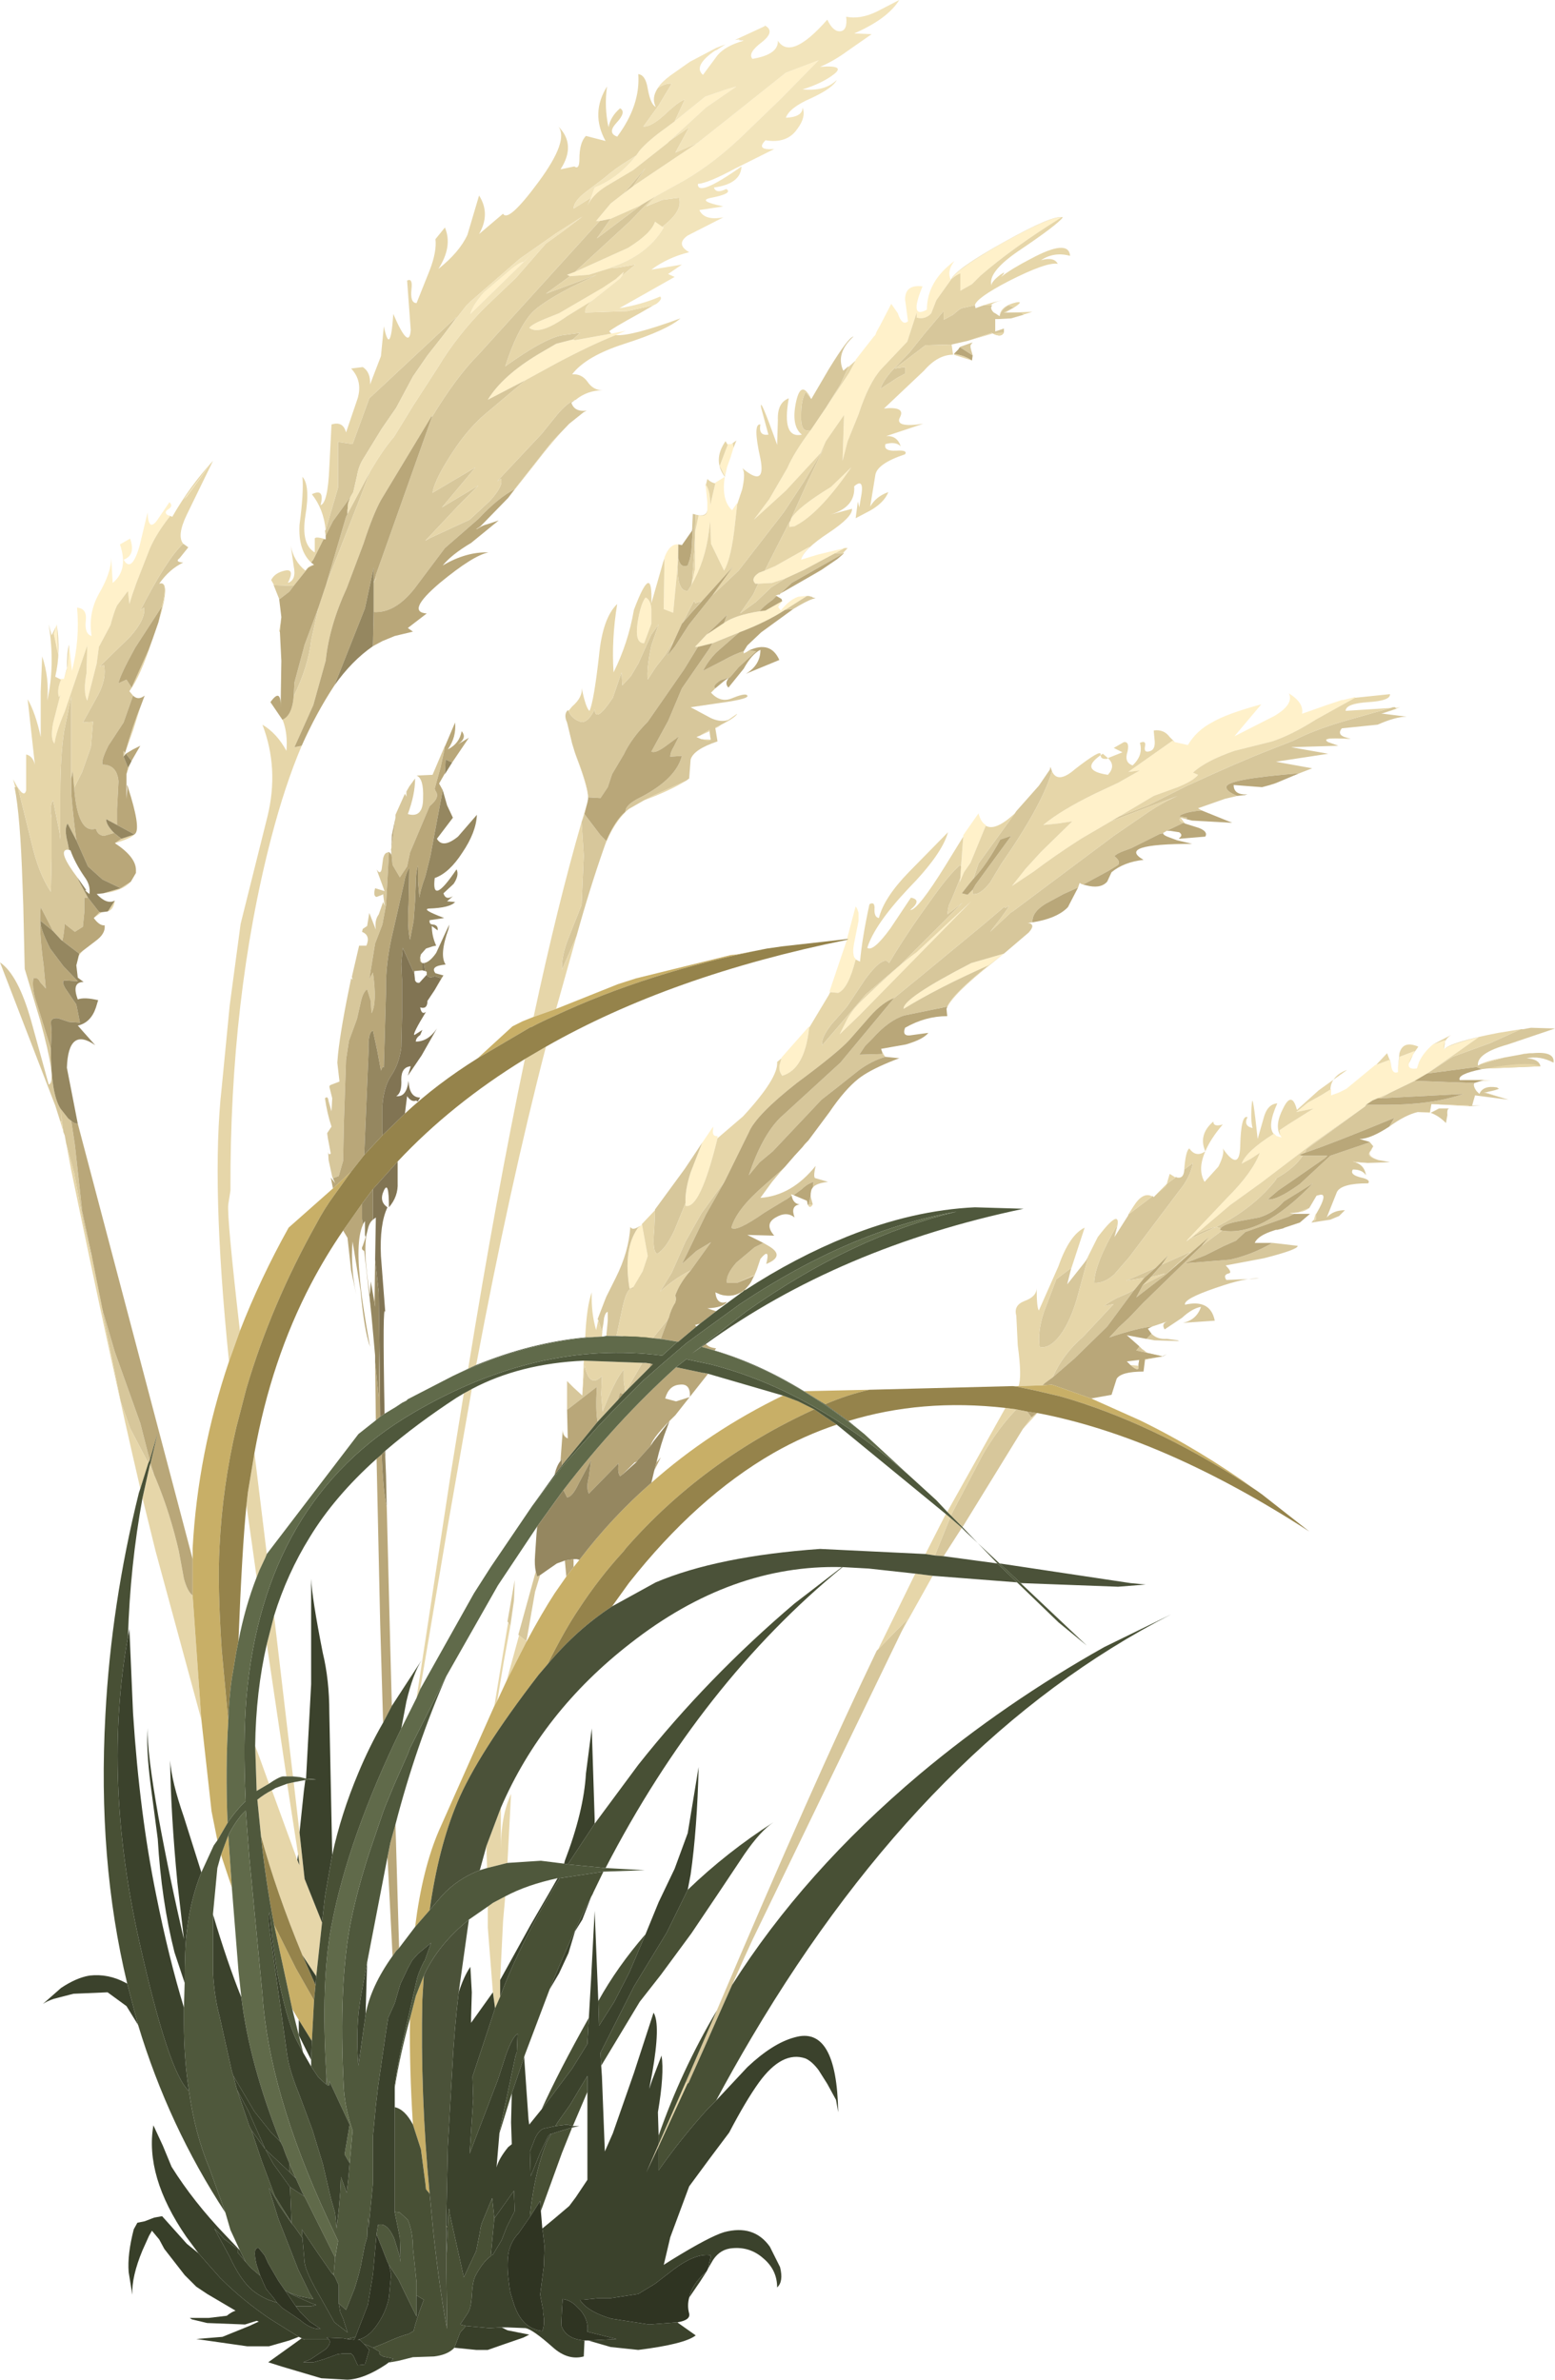 <?xml version="1.0" encoding="UTF-8" standalone="no"?>
<svg xmlns:xlink="http://www.w3.org/1999/xlink" height="163.7px" width="106.95px" xmlns="http://www.w3.org/2000/svg">
  <g transform="matrix(1.0, 0.0, 0.0, 1.0, 0.0, 0.0)">
    <use height="163.7" transform="matrix(1.0, 0.0, 0.0, 1.0, 0.0, 0.0)" width="106.95" xlink:href="#shape0"/>
  </g>
  <defs>
    <g id="shape0" transform="matrix(1.0, 0.0, 0.0, 1.0, 0.0, 0.0)">
      <path d="M80.8 51.05 L81.7 51.25 Q82.3 50.25 83.35 49.7 84.35 49.1 86.75 48.45 L84.9 50.65 87.65 49.25 Q89.0 48.45 88.65 47.7 89.7 48.35 89.55 49.1 L91.25 48.5 92.3 48.15 92.4 48.15 92.8 48.05 93.2 47.95 93.2 48.0 90.5 49.5 Q88.85 50.55 87.5 51.0 L84.9 51.65 Q82.9 52.35 82.05 53.15 L82.4 53.3 Q82.1 53.7 81.0 54.15 L79.35 54.75 77.0 56.15 76.4 56.5 74.35 57.7 Q72.55 58.85 71.1 59.95 L69.6 60.95 70.55 59.75 71.6 58.6 73.75 56.5 72.75 56.65 71.75 56.75 Q72.95 55.75 75.3 54.6 L76.9 53.85 78.4 53.0 77.6 53.1 80.65 50.95 80.8 51.05 M87.6 78.0 L87.6 77.95 87.8 78.15 88.15 78.25 88.05 78.1 88.0 77.75 88.6 77.35 90.35 76.25 89.15 76.5 89.95 75.85 90.85 75.35 91.5 74.95 91.55 74.9 91.55 75.35 92.1 75.15 92.6 74.9 94.6 73.25 94.65 73.25 95.6 72.9 95.7 73.4 Q95.8 73.9 96.15 73.75 L96.15 73.45 96.25 72.7 97.3 72.3 96.9 73.15 Q96.8 73.6 97.45 73.5 L97.6 73.05 Q97.9 72.4 98.55 71.85 L99.4 71.55 99.3 72.2 Q99.55 71.9 101.7 71.35 L98.15 73.85 97.3 74.35 95.55 75.2 94.4 75.7 93.95 76.0 93.9 76.1 90.3 78.65 86.75 81.35 84.6 82.9 82.6 84.6 81.6 85.4 81.7 85.25 81.75 85.2 84.4 82.4 Q86.15 80.65 86.65 79.3 L86.05 79.7 85.4 80.05 Q85.7 79.2 87.6 78.0 M3.85 43.1 L3.9 42.95 4.0 45.05 3.7 43.6 3.85 43.1 M4.2 46.75 L4.2 46.7 4.4 46.7 4.65 45.8 4.75 44.35 4.95 46.15 Q5.5 44.0 5.3 41.8 6.0 41.85 5.9 42.7 5.8 43.6 6.3 43.75 6.05 42.2 6.8 40.85 7.65 39.4 7.65 38.35 L7.75 40.1 Q8.85 39.2 8.25 37.45 L8.95 37.05 Q9.35 38.2 8.5 38.5 9.05 39.45 9.6 37.55 L10.15 35.25 Q10.2 36.6 10.8 35.8 L11.65 34.55 Q11.95 34.8 11.55 35.05 11.25 35.25 11.55 35.45 L11.6 35.45 11.7 35.5 Q10.75 36.7 10.3 37.75 L9.4 40.05 9.1 40.9 8.9 41.55 8.8 40.65 8.05 41.65 Q7.85 42.05 7.6 43.0 L6.8 44.5 6.65 45.65 6.0 48.2 Q5.7 47.6 5.95 46.3 L6.0 44.4 4.45 48.95 Q3.85 50.35 3.75 51.15 3.45 50.85 3.65 49.75 L4.15 47.8 4.05 47.95 Q3.9 47.45 4.2 46.75 M42.05 22.95 L43.05 22.75 42.35 23.05 Q40.6 23.75 38.25 25.0 L36.15 26.15 33.55 27.5 Q34.55 25.85 37.05 24.35 L38.25 23.65 39.4 23.35 39.55 23.4 42.05 22.95 M45.7 38.4 L45.7 38.35 Q46.05 37.4 46.65 37.45 L46.6 39.0 46.3 42.15 45.65 41.9 45.7 38.4 M48.65 35.05 L48.65 34.8 48.65 34.55 48.55 33.55 48.5 33.3 48.55 33.35 Q48.85 33.75 48.85 34.75 L49.2 33.25 49.2 33.2 49.85 32.8 Q49.6 34.4 50.35 35.1 L50.7 34.6 50.7 34.7 50.55 36.05 Q50.3 38.4 49.8 39.25 L48.9 37.4 48.85 35.85 48.75 36.6 Q48.5 38.6 47.55 40.25 L47.8 39.15 47.8 36.65 48.05 35.45 Q48.65 35.6 48.65 35.05 M50.05 30.6 L50.05 30.55 50.3 30.55 50.4 30.5 50.45 30.8 50.25 31.45 50.0 32.15 49.85 32.75 49.5 32.05 50.05 30.6 M58.85 24.8 L58.85 24.75 60.1 23.15 60.15 23.1 60.2 23.05 60.3 22.8 60.55 22.35 61.3 20.9 61.75 21.55 Q62.05 22.45 62.45 22.1 L62.25 20.6 Q62.25 19.55 63.45 19.7 62.5 22.0 63.75 21.3 63.75 19.35 65.65 17.95 65.1 18.65 65.4 19.25 L64.4 20.65 64.05 21.55 Q63.65 22.0 63.05 21.85 L63.05 21.5 62.4 23.5 60.6 25.4 Q59.75 26.35 59.05 28.5 L58.3 30.35 57.95 31.7 58.05 28.55 56.8 30.35 56.45 31.15 54.05 33.75 51.85 35.75 52.9 34.35 54.15 32.2 Q54.6 31.15 55.75 29.6 L56.8 28.05 58.4 25.65 58.85 24.8 M55.1 38.5 L56.25 38.15 57.9 37.75 57.95 37.75 58.0 37.7 58.1 37.7 57.45 38.05 55.3 39.2 54.0 39.8 53.1 40.1 52.15 40.15 51.95 40.15 Q51.6 39.8 52.2 39.4 L52.6 39.25 53.3 38.95 55.7 37.6 Q55.15 38.15 55.1 38.5 M53.8 41.35 L53.7 41.5 53.6 41.6 53.6 41.65 Q53.5 41.7 53.55 41.8 L53.7 42.0 Q54.3 41.25 54.9 41.05 L55.5 41.0 54.0 41.95 Q52.7 42.8 50.85 43.5 L49.0 44.25 48.0 44.5 47.8 44.5 48.6 43.65 49.8 42.85 Q50.6 42.3 52.25 42.05 L52.65 42.0 53.8 41.35 M58.25 64.6 L58.85 62.35 58.95 62.5 59.05 62.8 59.05 63.35 58.75 64.85 58.7 65.15 Q58.65 65.55 58.75 65.85 L58.85 65.95 58.85 66.0 Q58.35 68.0 57.65 68.3 L57.1 68.25 57.05 68.2 58.25 64.65 58.35 64.6 58.25 64.6 M66.25 57.55 L66.25 57.45 67.3 55.95 Q67.45 56.55 67.8 56.75 L67.8 56.8 66.75 59.35 66.3 60.0 66.0 60.7 66.05 60.4 66.1 59.6 66.25 57.55 M68.9 16.75 Q72.2 14.9 73.0 14.95 L72.85 15.05 Q69.65 17.05 67.45 18.95 L66.85 19.55 66.05 20.0 66.05 18.8 Q65.7 18.95 65.45 19.2 65.75 18.55 68.9 16.75 M47.95 9.85 L50.35 7.95 54.05 5.0 56.3 4.15 53.7 6.8 50.85 9.55 Q48.65 11.6 46.45 12.75 L45.1 13.5 44.85 13.65 44.1 14.1 43.8 14.25 42.0 15.05 41.25 15.2 41.0 15.2 41.5 14.6 42.0 14.0 42.9 13.3 43.55 12.8 46.6 10.75 47.95 9.85 M45.55 15.6 L45.65 15.65 Q44.55 17.55 42.0 18.4 L41.95 18.45 40.5 18.9 39.2 19.0 39.0 18.9 39.55 18.7 43.2 17.05 Q44.8 16.05 45.05 15.25 L45.55 15.6 M42.8 18.95 L42.65 19.15 40.7 20.7 39.0 21.75 Q37.1 23.1 36.4 22.55 36.6 22.3 37.45 21.95 L38.45 21.55 41.45 19.8 42.35 19.2 42.9 18.7 42.8 18.95 M46.4 8.35 L48.5 6.65 49.95 6.15 50.65 5.95 48.55 7.4 46.05 9.7 45.9 9.85 43.55 11.7 41.7 12.8 Q40.75 13.4 40.4 14.15 L40.65 13.6 40.9 12.9 Q42.55 12.25 43.75 10.7 L44.0 10.35 Q44.6 9.65 45.8 8.8 L46.4 8.35 M54.4 35.7 Q54.85 34.9 57.15 33.5 L58.55 32.15 Q56.55 35.05 55.0 36.0 L54.65 36.2 54.3 36.25 Q54.25 36.05 54.35 35.85 L54.4 35.7 M44.4 41.1 Q44.75 41.25 44.8 41.9 L44.8 42.9 44.3 44.25 Q43.65 44.25 43.85 42.85 44.05 41.55 44.4 41.1 M69.05 65.6 L68.0 66.4 Q64.5 67.95 62.15 69.4 62.05 68.7 66.8 66.25 L69.05 65.6 M55.65 70.7 Q55.35 73.55 53.8 74.0 53.5 73.6 53.65 73.15 L53.75 72.8 53.75 72.75 55.65 70.6 55.65 70.7 M49.35 78.3 Q48.15 83.2 47.15 82.95 L47.15 82.75 Q47.1 81.9 47.5 80.65 L48.3 78.6 49.05 77.5 49.05 77.65 Q48.95 78.2 49.35 78.15 L49.35 78.3 M44.15 84.2 L44.55 86.4 44.2 87.45 43.55 88.55 43.3 88.65 Q42.85 85.95 43.85 84.5 L44.1 84.3 44.15 84.2 M57.75 71.15 L58.2 70.25 Q58.5 69.6 59.25 68.85 61.9 66.3 63.05 65.5 L66.8 62.0 59.1 69.85 57.75 71.15 M36.05 18.0 L36.55 17.5 32.35 21.6 Q32.5 21.0 33.3 20.1 L35.0 18.65 Q35.7 18.05 36.05 18.0 M14.45 31.95 L14.35 32.1 12.85 34.15 12.65 34.35 14.45 31.95" fill="#fff1ca" fill-rule="evenodd" stroke="none"/>
      <path d="M95.65 48.7 L95.8 48.65 95.95 48.65 96.0 48.7 96.05 48.75 95.0 49.1 94.85 49.1 95.15 49.1 96.75 49.3 Q96.0 49.3 94.75 49.85 L92.3 50.1 92.25 50.15 Q91.9 50.65 92.9 50.8 L92.6 50.8 Q90.75 50.7 91.35 51.05 L92.05 51.3 88.8 51.4 91.35 51.85 87.75 52.4 90.25 52.85 89.35 53.2 89.3 53.2 Q84.3 53.6 84.35 54.15 84.35 54.45 85.1 54.75 L84.25 54.95 82.4 55.6 82.65 55.75 Q81.45 55.85 81.1 56.15 L81.65 56.25 81.6 56.35 81.2 56.25 Q81.0 56.45 81.4 56.6 L80.25 57.15 80.0 57.3 79.9 57.35 79.8 57.35 77.8 58.35 77.25 58.55 Q76.75 58.75 76.65 58.9 77.1 59.25 76.9 59.5 L76.25 59.9 74.5 60.85 74.35 60.8 74.3 60.75 74.25 60.75 74.15 61.05 73.15 61.5 71.95 62.15 Q71.2 62.6 71.05 63.1 L71.0 63.35 71.0 63.45 70.65 63.5 70.75 63.5 Q71.25 63.6 70.75 64.15 L69.05 65.6 66.8 66.25 Q62.05 68.7 62.15 69.4 64.5 67.95 68.0 66.4 65.5 68.4 65.15 69.25 L64.9 69.3 62.2 69.85 Q61.1 70.2 60.0 71.45 L59.5 71.95 59.1 72.55 60.7 72.5 60.85 72.65 60.9 72.7 Q60.0 72.95 59.1 73.6 L57.65 74.75 56.5 75.65 53.15 79.2 52.25 79.95 51.5 80.85 Q52.4 78.15 53.65 76.9 L57.8 73.1 61.5 68.65 63.4 67.1 67.7 63.55 69.05 62.4 69.15 62.45 69.4 62.3 69.3 62.5 68.8 63.2 68.1 64.1 69.55 62.75 69.65 62.7 76.6 57.5 79.0 55.85 Q80.05 55.15 81.0 54.75 L76.4 56.5 77.0 56.15 78.95 55.4 81.65 54.05 Q85.35 52.35 87.3 51.6 L88.95 50.95 Q90.3 50.25 92.3 49.65 L95.65 48.7 M53.1 81.3 L52.3 82.4 Q54.45 82.25 56.1 80.2 55.9 81.05 56.1 81.05 L56.95 81.3 Q56.1 81.4 55.9 81.7 L55.95 81.3 Q55.5 81.45 55.15 81.8 L54.6 82.2 54.55 82.2 54.4 82.15 54.45 82.25 54.1 82.5 54.0 82.55 52.6 83.4 Q50.6 84.8 50.3 84.45 50.65 83.2 52.55 81.55 L53.8 80.45 53.1 81.3 M55.75 82.3 L55.9 82.85 55.6 82.9 55.75 82.3 M52.5 85.5 L52.85 85.7 Q54.05 86.4 52.7 86.95 53.0 85.75 52.3 86.6 L52.05 87.35 51.9 87.7 50.7 88.25 50.0 88.25 Q49.9 87.7 50.65 86.85 L51.9 85.8 52.5 85.5 M73.7 87.2 L73.7 87.15 73.4 88.35 74.55 86.9 74.7 86.7 74.85 86.45 74.05 89.4 Q73.5 91.2 72.75 92.05 72.1 92.8 71.5 92.65 71.35 91.6 71.8 90.25 L72.65 88.0 73.7 87.2 M76.65 85.1 L77.6 83.6 77.6 83.55 79.25 82.3 79.25 82.25 79.35 82.35 80.3 81.4 80.85 81.0 80.85 80.95 80.95 81.0 Q81.4 81.1 81.45 80.5 L81.45 80.45 82.05 80.0 Q81.85 81.0 81.15 81.85 L77.65 86.5 76.65 87.65 Q75.95 88.3 75.25 88.25 75.3 86.9 76.85 84.25 L76.65 85.1 M104.6 70.8 L104.75 70.8 105.3 70.7 106.95 70.75 103.7 71.85 Q101.55 72.45 101.65 73.3 L101.85 73.2 103.45 72.75 104.55 72.55 104.8 72.5 105.2 72.45 105.4 72.45 Q106.95 72.3 106.85 73.1 105.9 72.6 105.0 72.8 105.85 72.85 105.95 73.35 L102.3 73.5 101.9 73.55 101.55 73.4 98.15 73.85 99.9 72.7 102.5 71.75 104.6 70.8 M101.4 74.5 Q101.3 74.7 101.55 75.05 L101.75 75.25 Q102.0 74.65 102.95 74.8 L103.1 74.9 102.8 75.0 102.15 75.15 102.05 75.15 103.75 75.65 101.45 75.35 101.25 76.05 101.8 76.05 101.05 76.1 101.0 76.05 98.45 75.95 98.35 76.5 97.5 76.5 Q96.65 76.7 95.55 77.5 L95.9 76.9 Q91.8 78.6 89.75 79.3 L89.85 79.05 93.9 76.1 93.95 76.0 95.35 76.0 Q98.5 76.0 100.65 75.25 L94.95 75.55 95.55 75.2 97.3 74.35 101.35 74.5 101.4 74.5 M94.2 78.55 L94.45 78.85 94.2 79.25 Q93.95 79.55 94.8 79.8 L95.1 79.85 95.6 79.95 94.05 80.0 93.05 79.9 93.2 79.95 Q93.85 80.15 93.95 80.85 93.7 80.45 93.05 80.45 92.8 80.8 93.6 81.0 94.3 81.15 94.1 81.4 92.25 81.4 91.95 82.0 L91.25 83.75 Q91.7 83.25 92.5 83.25 L92.1 83.65 91.5 83.9 90.2 84.1 90.4 83.85 Q90.25 84.1 90.5 83.9 L90.5 83.55 90.75 83.1 Q91.3 82.05 90.75 82.2 L90.55 82.25 90.05 83.1 89.25 83.4 88.7 83.45 89.0 83.5 88.6 83.7 85.65 84.75 85.0 85.35 84.2 85.7 82.9 86.35 81.5 86.9 84.6 86.65 Q86.15 86.3 87.5 85.5 L87.55 85.5 89.25 85.7 Q89.3 85.95 86.95 86.55 L84.3 87.05 Q84.8 87.55 84.5 87.6 84.1 87.7 84.35 88.05 L86.6 87.95 Q85.75 87.85 83.6 88.6 81.4 89.35 81.5 89.75 83.25 89.35 83.55 90.85 L81.35 91.0 Q82.3 90.8 82.6 89.9 82.0 90.0 81.3 90.65 L80.1 91.45 Q79.85 91.05 80.3 90.9 L79.25 91.25 Q78.25 91.35 76.3 92.0 L76.95 91.3 77.65 90.65 78.6 89.65 82.65 85.7 84.05 84.65 Q86.75 85.1 90.3 81.4 L88.3 82.65 Q87.6 83.45 86.6 83.75 L85.25 84.0 Q84.15 84.2 83.95 84.5 L83.65 84.4 Q86.25 83.1 87.8 81.1 L87.7 81.1 Q89.0 80.4 89.6 79.5 L91.3 79.5 91.15 79.65 88.7 81.35 87.9 81.9 87.2 82.5 Q87.8 82.6 89.4 81.45 L91.5 79.5 94.15 78.6 94.2 78.55 M79.2 91.75 Q79.6 92.15 80.25 92.1 L81.0 92.2 81.1 92.25 79.4 92.2 78.85 92.1 79.2 91.75 M78.35 92.6 L78.55 92.8 78.85 93.05 78.15 92.9 78.35 92.65 78.35 92.6 M70.35 98.3 L66.2 105.05 65.4 104.25 65.55 103.95 67.6 100.05 Q68.65 98.25 69.9 96.95 L70.65 97.1 70.95 97.5 70.35 98.3 M62.0 112.25 L51.75 133.45 51.2 134.65 50.35 136.55 49.55 138.35 48.4 140.95 47.35 143.3 47.3 143.3 47.15 143.25 47.7 142.0 49.3 138.3 Q56.0 122.5 60.3 113.55 L60.4 113.45 62.45 111.35 62.0 112.25 M4.55 78.65 L4.45 78.1 4.35 77.85 4.35 77.8 4.15 76.25 4.25 77.15 4.15 77.15 3.8 76.05 0.0 66.2 Q1.25 67.05 2.15 70.25 L3.35 74.6 Q3.95 74.5 2.75 70.15 L1.7 66.65 1.6 62.25 1.55 60.9 Q1.4 56.1 1.0 54.15 L1.05 54.15 1.15 54.1 1.25 54.25 2.15 57.9 Q2.65 60.1 3.5 61.35 L3.55 59.0 3.55 56.25 Q3.4 55.4 3.65 55.05 L4.1 57.3 4.15 57.75 4.15 54.55 Q4.15 52.1 4.4 50.35 L4.9 47.9 4.9 53.55 4.9 54.25 Q4.9 55.1 5.25 57.8 L4.65 56.65 Q4.4 57.0 4.65 57.95 L4.75 58.45 4.6 58.45 Q3.95 58.55 5.35 60.4 L5.35 60.45 5.4 60.5 5.4 60.55 6.05 61.75 5.8 61.75 5.8 62.75 5.7 63.75 5.15 64.1 4.45 63.55 4.4 64.1 4.3 64.7 4.2 64.65 3.65 64.05 2.8 62.4 Q2.65 63.9 3.0 66.4 L3.15 68.0 2.75 67.55 Q2.6 67.2 2.3 67.3 2.2 67.8 2.4 68.6 L3.5 72.15 Q3.5 75.2 4.15 76.25 L4.7 76.95 4.9 77.1 5.15 78.75 5.65 83.3 6.25 86.1 6.3 86.5 5.75 84.2 5.1 80.7 4.55 78.65 M12.6 37.4 L12.95 37.65 12.35 38.4 Q12.0 38.65 12.6 38.7 11.65 39.15 10.95 40.15 11.6 39.95 11.15 41.7 L9.3 44.55 Q8.25 46.45 8.15 47.0 L8.7 46.75 9.05 47.3 8.9 47.55 9.15 47.85 8.5 49.7 7.45 51.3 Q6.95 52.3 7.05 52.6 8.05 52.6 8.15 53.75 L8.05 55.65 8.05 56.75 7.3 56.35 Q7.3 56.75 7.85 57.3 L7.15 57.5 Q6.7 57.45 6.6 57.0 5.35 57.4 5.1 54.2 L5.65 53.1 6.25 51.4 6.4 49.65 5.7 49.7 6.75 47.8 Q7.35 46.65 7.15 45.75 L6.85 45.85 8.95 43.8 Q10.05 42.55 9.9 41.8 L9.65 42.0 Q11.5 38.4 12.6 37.4 M19.2 41.2 L18.8 40.2 18.85 40.25 20.2 40.3 19.9 40.7 19.25 41.2 19.2 41.2 M22.4 36.85 L22.35 36.5 22.4 36.45 23.25 33.55 23.25 30.4 24.25 30.55 25.4 27.4 31.4 21.8 31.1 22.25 30.5 23.05 29.4 24.45 28.4 25.9 27.25 28.05 26.25 29.5 24.9 31.7 Q24.65 32.15 24.55 32.75 L24.3 33.85 24.1 34.2 22.9 35.85 22.4 36.85 M39.6 27.5 L39.65 27.45 39.3 27.7 Q39.5 28.35 40.35 28.25 L40.15 28.35 39.15 29.15 37.95 30.4 35.4 33.65 Q34.25 34.25 32.9 35.7 L30.6 37.7 28.5 40.5 Q27.15 42.2 25.7 42.1 L25.7 42.05 25.7 40.1 25.9 39.7 25.75 39.95 25.85 39.55 29.7 28.7 Q31.4 25.9 32.9 24.4 L41.2 15.25 41.25 15.2 42.0 15.05 41.05 16.4 44.1 14.1 44.85 13.65 43.3 15.25 39.55 18.7 39.0 18.9 39.2 19.0 37.55 20.2 41.05 18.9 39.2 19.8 Q37.2 20.85 36.55 21.55 35.55 22.7 34.75 25.2 37.55 23.2 38.75 23.05 L39.9 22.9 39.4 23.35 38.25 23.65 37.05 24.35 Q34.55 25.85 33.55 27.5 L36.15 26.15 35.25 26.9 33.35 28.5 Q32.35 29.35 31.4 30.7 29.9 32.9 29.75 33.9 L32.7 32.15 30.4 34.9 32.9 33.4 31.6 34.7 29.25 37.2 29.6 37.0 32.3 35.75 33.7 34.45 Q34.65 33.4 34.45 32.95 L34.2 33.1 37.25 29.85 38.3 28.55 Q39.05 27.65 39.6 27.5 M22.9 81.05 L22.85 80.95 22.6 79.8 22.55 78.95 Q22.55 79.55 22.75 79.35 L22.55 78.3 22.5 77.95 22.8 77.5 Q22.5 76.6 22.35 75.55 22.55 75.35 22.6 75.75 L22.8 76.45 22.85 75.55 22.65 74.75 22.7 74.65 23.35 74.4 23.2 73.1 23.25 72.5 Q23.45 70.65 24.15 67.3 L24.25 67.4 24.2 67.2 24.7 65.05 25.2 65.05 Q25.5 64.35 24.9 64.1 L24.95 63.9 25.25 63.7 25.4 62.8 25.85 63.95 Q25.75 63.3 26.05 62.9 L26.35 62.05 26.45 62.3 26.35 61.5 26.3 61.55 25.9 61.7 Q25.65 61.65 25.8 61.1 L26.45 61.3 25.9 59.8 Q26.15 60.2 26.25 59.8 L26.35 59.05 Q26.45 58.65 26.65 58.65 L26.75 58.65 26.55 62.25 26.3 63.6 25.8 64.9 25.4 67.35 25.65 66.9 Q25.95 69.0 25.55 69.7 L25.5 68.85 25.25 68.05 Q24.95 68.25 24.8 69.0 L24.55 70.1 24.0 71.6 23.8 72.9 23.65 77.3 23.6 79.85 23.3 80.9 22.9 81.05 M27.2 56.25 L27.2 56.05 27.85 54.6 27.95 54.8 27.95 54.45 28.15 54.1 28.55 53.55 Q28.55 54.65 28.05 56.0 29.1 56.3 29.1 54.9 29.15 53.55 28.65 53.35 L29.75 53.3 30.6 51.3 30.6 51.35 30.55 51.65 30.3 52.8 29.9 54.25 29.95 54.4 Q30.3 54.85 29.55 55.45 L28.2 58.65 28.0 59.6 27.5 60.35 27.0 59.5 26.9 58.45 27.2 56.25 M39.55 51.8 L39.35 51.15 39.05 49.9 39.0 49.7 Q38.75 49.15 39.05 48.85 L39.1 48.9 Q39.3 49.4 39.8 49.6 40.35 49.9 40.9 48.8 40.95 49.8 42.15 48.0 L42.75 46.25 42.8 47.15 43.4 46.5 43.9 45.65 44.8 43.65 45.3 42.95 44.8 44.4 Q44.45 46.05 44.55 46.75 L45.1 45.9 45.8 45.0 46.3 44.1 45.9 45.1 46.4 44.5 47.4 42.95 49.0 40.95 50.8 39.25 52.35 37.25 53.9 35.25 55.25 33.2 56.75 30.7 56.5 31.15 55.5 33.25 54.4 35.7 54.35 35.85 54.3 35.9 52.6 39.25 52.2 39.4 Q51.6 39.8 51.95 40.15 L52.15 40.15 51.8 40.9 50.9 42.2 52.0 41.4 53.05 40.4 54.0 39.8 55.3 39.2 57.45 38.05 58.05 38.05 54.45 40.1 53.6 40.9 53.55 40.9 53.4 40.95 53.35 40.95 53.4 41.0 53.15 41.25 Q52.45 41.75 52.25 42.05 50.6 42.3 49.8 42.85 L50.0 42.3 48.6 43.65 47.8 44.5 48.0 44.5 47.05 46.05 44.55 49.65 Q43.45 50.75 42.9 51.9 L42.1 53.25 41.8 54.15 41.3 54.9 40.45 54.85 Q40.45 54.1 39.55 51.8 M47.6 36.45 L47.65 35.35 47.85 35.4 47.8 36.65 47.75 37.85 47.6 39.95 47.55 40.25 47.3 40.65 Q46.6 40.7 46.6 39.0 L46.65 38.4 Q46.8 39.1 47.3 38.9 L47.45 38.45 47.55 37.95 47.65 36.4 47.65 36.35 47.6 36.45 M55.8 27.45 L57.0 25.4 Q58.35 23.2 58.7 23.15 57.45 24.3 58.0 25.5 L58.35 25.2 58.35 25.25 57.8 26.45 56.8 28.05 55.75 29.6 55.65 29.6 Q55.05 29.75 55.1 28.55 55.1 27.5 55.4 27.0 L55.4 26.95 55.8 27.45 M67.05 21.0 L67.1 21.2 67.65 21.0 68.15 21.0 68.25 21.0 Q68.05 21.2 68.35 21.5 L68.45 21.55 68.75 21.75 Q68.85 21.3 69.35 21.0 L69.75 21.15 69.05 21.5 69.15 21.5 70.25 21.5 70.4 21.65 69.55 21.9 68.65 21.95 68.55 21.95 68.45 21.95 68.45 22.8 69.05 22.6 69.05 22.85 Q68.9 23.25 68.3 22.95 L68.2 22.9 66.55 23.45 65.45 23.7 63.65 23.75 61.55 25.35 62.25 25.25 62.25 25.7 61.7 26.0 60.55 26.75 Q60.75 26.15 61.4 25.45 L62.55 24.25 63.55 23.0 64.9 21.4 64.9 22.0 65.55 21.65 Q66.0 21.25 66.15 21.2 L67.05 21.0 M55.65 41.0 L55.8 41.05 55.85 41.05 55.9 41.1 56.1 41.15 55.9 41.2 Q55.45 41.35 54.55 41.9 L54.45 41.9 54.0 41.95 55.5 41.0 55.65 41.0 M51.15 44.8 L51.15 44.95 51.35 44.85 51.5 44.75 51.55 44.75 52.0 44.8 51.4 45.35 50.8 45.9 50.2 46.6 50.15 46.6 49.55 46.8 Q48.95 47.2 49.2 47.35 L48.9 47.65 Q49.55 48.35 50.3 48.05 51.15 47.7 51.35 47.8 51.75 48.05 49.55 48.35 L47.5 48.65 48.9 49.4 Q50.0 49.9 50.7 49.1 50.55 49.4 49.2 50.05 L49.2 50.1 49.35 51.0 Q47.7 51.55 47.5 52.25 L47.4 53.55 47.2 53.7 45.0 54.7 44.3 55.05 43.25 55.65 43.0 55.85 43.05 55.65 Q43.2 55.25 44.15 54.8 46.5 53.55 46.9 52.0 L46.1 52.05 Q46.1 51.75 46.35 51.35 L46.7 50.65 45.75 51.35 Q45.05 51.85 44.8 51.7 L45.95 49.6 46.9 47.35 48.8 44.6 49.0 44.25 50.85 43.5 50.5 43.8 49.3 44.85 Q48.7 45.45 48.35 46.15 L49.7 45.45 Q50.6 44.95 51.15 44.8 M41.55 58.3 Q40.55 61.15 39.65 64.4 L39.5 64.75 38.65 66.7 Q38.6 65.75 39.15 64.4 L40.0 62.25 40.15 58.85 40.0 56.55 40.2 56.0 41.3 57.45 41.7 57.85 41.55 58.3 M69.8 55.95 L69.9 55.8 71.45 54.05 72.2 52.95 72.25 52.75 72.35 53.05 Q71.7 55.35 68.85 59.45 L68.1 60.7 Q67.4 61.6 66.9 61.5 L66.9 61.2 67.1 60.85 69.55 57.5 68.8 57.75 Q67.85 59.5 66.95 60.45 L67.3 59.4 69.8 55.95 M66.9 24.45 L66.05 23.9 66.0 23.9 66.05 23.85 66.2 23.8 66.9 23.55 66.85 23.6 66.75 23.75 66.75 23.9 66.8 24.1 66.9 24.45 M43.55 12.8 L42.9 13.3 44.4 11.55 43.55 12.8 M47.6 42.1 L46.95 42.85 47.75 41.3 47.8 41.5 48.25 41.35 47.6 42.1 M66.05 60.4 L65.5 61.75 65.25 62.3 65.15 62.9 66.2 62.1 61.95 66.35 59.55 68.4 56.55 71.9 Q56.45 71.4 57.2 70.45 L58.25 69.25 59.55 67.3 Q60.8 65.65 61.15 66.25 62.3 64.3 63.9 62.1 65.3 60.1 66.05 59.5 L66.1 59.6 66.05 60.4 M48.25 50.85 L48.9 50.9 48.85 50.7 48.8 50.3 48.8 50.2 48.15 50.6 47.9 50.7 48.25 50.85 M47.15 82.75 L46.4 84.6 Q45.8 85.9 45.2 86.25 44.85 86.1 45.0 84.55 L45.05 83.25 45.05 83.2 47.1 80.4 47.9 79.2 48.3 78.6 47.5 80.65 Q47.1 81.9 47.15 82.75 M43.55 88.55 L43.55 88.65 Q43.1 88.45 42.75 90.25 L42.4 91.9 41.7 91.9 41.8 90.85 41.8 90.25 Q41.65 90.25 41.55 90.65 L41.5 91.05 41.4 91.6 41.15 90.8 41.1 90.75 41.6 89.45 41.7 89.2 42.2 88.2 42.35 87.9 Q43.25 86.1 43.35 84.4 43.5 84.65 43.9 84.4 L43.85 84.5 Q42.85 85.95 43.3 88.65 L43.55 88.55 M44.9 92.05 L45.95 90.75 45.45 92.1 44.9 92.05 M47.5 87.4 Q46.45 87.9 45.4 88.85 L46.2 87.55 47.15 85.4 48.25 83.45 49.85 81.25 48.55 83.55 47.25 86.25 46.9 86.95 47.9 86.05 48.9 85.45 47.5 87.4 M44.65 94.1 L43.05 95.7 44.15 93.8 44.2 93.75 44.4 93.75 44.75 93.8 44.65 94.1 M43.0 95.75 L42.85 95.9 42.65 95.8 42.5 96.3 41.1 97.8 Q40.95 97.05 41.05 95.4 L39.05 96.95 39.0 96.95 39.0 95.1 39.0 95.0 39.45 95.45 40.05 96.0 40.2 93.9 Q40.55 95.55 41.4 94.65 L41.35 95.9 41.45 97.1 Q42.25 95.0 42.9 94.2 L42.9 95.0 43.0 95.75 M65.35 104.4 L66.15 105.1 64.9 107.05 64.3 107.0 65.35 104.4 M80.1 87.75 L78.15 89.25 78.6 88.4 80.15 87.6 79.15 87.85 79.9 87.0 81.9 86.1 80.1 87.75 M79.5 87.2 L78.7 87.9 77.45 88.1 79.5 87.2 M78.05 88.7 L78.0 88.75 76.15 91.25 73.9 93.45 72.4 94.75 Q73.1 93.15 74.5 91.95 L76.6 89.7 75.95 89.85 Q76.05 89.7 76.8 89.3 L77.6 88.95 78.05 88.7 M82.2 84.95 Q83.05 84.5 83.65 84.4 L81.9 85.2 82.2 84.95 M99.2 76.25 L99.25 76.25 99.7 76.25 Q99.5 76.25 99.55 76.7 L99.45 77.25 Q98.95 76.75 98.4 76.55 L99.0 76.25 99.2 76.25 M23.9 35.3 L23.9 35.35 25.45 32.45 24.9 33.9 22.3 40.55 22.45 40.15 23.8 35.55 23.9 35.35 23.9 35.3 M21.9 41.8 L21.4 44.05 Q21.2 45.85 20.2 47.9 L20.25 46.95 20.95 44.35 21.9 41.8 M7.05 90.1 L7.9 93.0 9.65 97.9 10.3 100.45 10.2 100.65 8.95 98.25 8.3 96.4 7.05 90.3 7.05 90.1 M10.35 100.65 L10.6 101.45 10.3 100.8 10.35 100.65 M36.85 108.1 L36.95 108.45 37.15 108.35 36.8 109.5 36.25 112.65 36.2 112.9 35.7 112.5 35.65 112.45 36.85 108.1 M34.95 111.6 L34.9 111.55 35.4 108.7 35.4 108.8 35.35 110.1 35.1 111.85 34.95 111.6" fill="#d7c79b" fill-rule="evenodd" stroke="none"/>
      <path d="M93.2 48.0 L95.6 47.75 Q95.65 48.2 94.1 48.3 92.55 48.4 92.55 48.9 L95.65 48.7 92.3 49.65 Q90.3 50.25 88.95 50.95 L87.3 51.6 Q85.35 52.35 81.65 54.05 L78.95 55.4 77.0 56.15 79.35 54.75 81.0 54.15 Q82.1 53.7 82.4 53.3 L82.05 53.15 Q82.9 52.35 84.9 51.65 L87.5 51.0 Q88.85 50.55 90.5 49.5 L93.2 48.0 M96.0 48.7 L96.3 48.65 95.0 49.1 96.05 48.75 96.0 48.7 M92.6 50.8 L92.9 50.85 Q90.75 50.7 91.35 51.05 90.75 50.7 92.6 50.8 M87.8 53.85 L87.7 53.9 86.8 54.15 87.35 54.0 87.8 53.85 M82.0 56.45 L81.2 56.25 81.5 56.65 81.4 56.6 Q81.0 56.45 81.2 56.25 L81.6 56.35 82.0 56.45 M69.05 65.6 L68.3 66.2 Q65.45 68.45 65.1 69.4 L65.15 69.25 Q65.5 68.4 68.0 66.4 L69.05 65.6 M60.65 72.3 L60.85 72.65 60.7 72.5 60.65 72.3 M55.6 78.45 L55.2 78.9 55.35 78.7 55.6 78.45 M54.0 80.25 L53.1 81.3 53.8 80.45 54.0 80.25 M55.9 82.85 Q55.7 83.2 55.55 82.85 L55.6 82.9 55.9 82.85 M51.65 88.2 L51.35 88.6 51.25 88.75 51.2 88.75 51.1 88.85 50.95 88.95 49.55 89.05 Q50.85 89.4 51.65 88.2 M70.05 95.35 Q70.3 94.75 70.0 92.55 L69.9 90.5 Q69.7 89.8 70.45 89.5 71.3 89.2 71.3 88.6 71.3 89.95 71.45 90.15 L72.8 87.1 Q73.55 84.95 74.6 84.45 L73.7 87.2 72.65 88.0 71.8 90.25 Q71.35 91.6 71.5 92.65 72.1 92.8 72.75 92.05 73.5 91.2 74.05 89.4 L74.85 86.45 74.7 86.7 75.5 85.1 Q76.45 83.85 76.75 83.85 77.05 83.85 76.65 85.1 L76.85 84.25 Q75.3 86.9 75.25 88.25 75.95 88.3 76.65 87.65 L77.65 86.5 81.15 81.85 Q81.85 81.0 82.05 80.0 L81.45 80.45 Q81.55 79.15 81.8 79.0 82.25 79.65 82.9 79.2 82.4 78.05 83.45 77.15 83.45 77.55 84.1 77.35 83.25 78.35 82.9 79.2 82.35 80.45 82.85 81.3 L83.8 80.25 Q84.25 79.35 84.1 79.0 85.25 80.65 85.3 78.85 85.35 76.65 85.8 76.85 85.5 77.45 86.15 77.6 86.0 77.05 86.1 75.9 86.15 75.05 86.5 78.35 L86.9 76.95 Q87.15 75.95 87.85 75.9 87.15 77.45 87.6 78.0 85.7 79.2 85.4 80.05 L86.05 79.7 86.65 79.3 Q86.15 80.65 84.4 82.4 L81.75 85.2 81.7 85.25 81.6 85.4 82.6 84.6 84.6 82.9 86.75 81.35 90.3 78.65 93.9 76.1 89.85 79.05 89.75 79.3 89.35 79.45 89.6 79.5 Q89.0 80.4 87.7 81.1 L87.8 81.1 Q86.25 83.1 83.65 84.4 L83.95 84.5 83.9 84.6 84.05 84.65 82.65 85.7 83.15 85.1 80.1 87.75 81.9 86.1 79.9 87.0 80.35 86.35 79.5 87.2 77.45 88.1 78.7 87.9 78.05 88.7 77.6 88.95 76.8 89.3 Q76.05 89.7 75.95 89.85 L76.6 89.7 74.5 91.95 Q73.1 93.15 72.4 94.75 L71.85 95.15 71.7 95.3 70.05 95.35 M77.6 83.55 L77.95 83.0 Q78.6 81.95 79.25 82.3 L77.6 83.55 M79.35 82.35 L80.2 81.6 80.45 80.75 80.85 81.0 80.3 81.4 79.35 82.35 M88.05 78.1 Q87.65 77.4 88.25 76.25 88.85 75.0 89.2 76.35 L90.7 75.0 92.65 73.6 Q91.55 74.0 91.5 74.95 L90.85 75.35 89.95 75.85 89.15 76.5 90.35 76.25 88.6 77.35 88.0 77.75 88.05 78.1 M94.65 73.25 L95.4 72.45 95.65 73.1 95.7 73.4 95.6 72.9 94.65 73.25 M96.15 73.45 L96.25 72.45 Q96.5 71.55 97.55 72.0 97.0 72.75 96.9 73.15 L97.3 72.3 96.25 72.7 96.15 73.45 M98.55 71.85 L99.8 71.2 Q99.25 71.55 99.3 72.2 99.7 71.7 103.05 71.05 L104.6 70.8 102.5 71.75 99.9 72.7 98.15 73.85 101.7 71.35 Q99.55 71.9 99.3 72.2 L99.4 71.55 98.55 71.85 M101.65 73.3 Q102.1 73.0 103.45 72.75 L101.85 73.2 101.65 73.3 M104.55 72.55 L105.2 72.45 104.8 72.5 104.55 72.55 M105.95 73.35 Q105.3 73.0 102.75 73.4 L102.3 73.5 105.95 73.35 M100.4 74.3 L102.55 74.35 102.05 74.3 100.4 74.3 M102.15 75.15 L103.75 75.65 102.05 75.15 102.15 75.15 M101.05 76.1 L98.45 75.95 98.35 76.55 97.5 76.5 98.35 76.5 98.45 75.95 101.0 76.05 101.05 76.1 M94.45 78.85 L94.3 79.15 Q93.95 79.5 94.8 79.8 93.95 79.55 94.2 79.25 L94.45 78.85 M94.05 80.0 L93.2 79.95 93.05 79.9 94.05 80.0 M90.4 83.85 L90.4 83.8 90.5 83.45 90.5 83.55 90.5 83.9 Q90.25 84.1 90.4 83.85 M90.05 83.1 Q89.6 83.45 88.7 83.45 L89.25 83.4 90.05 83.1 M78.55 92.8 L78.65 92.85 Q79.3 93.45 79.95 93.3 L78.85 93.05 78.55 92.8 M80.0 93.3 L78.95 93.5 78.75 93.55 78.75 93.5 80.0 93.3 M71.35 97.2 L70.35 98.3 70.95 97.5 71.3 97.2 71.35 97.2 M64.15 108.4 L62.0 112.25 62.45 111.35 60.4 113.45 62.95 108.25 64.15 108.4 M9.65 102.4 Q7.6 93.6 4.9 80.5 L4.55 78.65 5.1 80.7 5.75 84.2 6.3 86.5 6.25 86.1 7.05 90.1 7.05 90.3 8.3 96.4 8.95 98.25 10.2 100.65 9.65 102.4 M4.35 77.8 L3.8 76.05 4.15 77.15 4.25 77.15 4.15 76.25 4.35 77.8 M1.05 54.15 L0.9 53.6 Q1.65 55.05 1.8 54.35 L1.8 51.9 Q2.25 52.0 2.4 52.6 L1.9 48.1 Q2.45 49.05 2.8 50.7 L2.8 47.6 2.9 45.15 Q3.4 46.65 3.25 48.2 3.8 45.75 3.35 42.95 L3.55 43.7 3.85 43.1 3.7 43.6 4.0 45.05 3.9 42.95 Q4.2 44.85 3.8 46.55 L4.2 46.75 Q3.9 47.45 4.05 47.95 L4.15 47.8 3.65 49.75 Q3.45 50.85 3.75 51.15 3.85 50.35 4.45 48.95 L6.0 44.4 5.95 46.3 Q5.7 47.6 6.0 48.2 L6.65 45.65 6.8 44.5 7.6 43.0 Q7.85 42.05 8.05 41.65 L8.8 40.65 8.9 41.55 9.1 40.9 9.4 40.05 10.3 37.75 Q10.75 36.7 11.7 35.5 L11.6 35.45 11.85 35.55 Q13.05 33.45 14.65 31.7 L12.85 35.4 Q12.15 36.85 12.6 37.4 11.5 38.4 9.65 42.0 L9.9 41.8 Q10.05 42.55 8.95 43.8 L6.85 45.85 7.15 45.75 Q7.35 46.65 6.75 47.8 L5.7 49.7 6.4 49.65 6.25 51.4 5.65 53.1 5.1 54.2 5.0 53.05 4.9 53.55 4.9 47.9 4.4 50.35 Q4.15 52.1 4.15 54.55 L4.15 57.75 4.1 57.3 3.65 55.05 Q3.4 55.4 3.55 56.25 L3.55 59.0 3.5 61.35 Q2.65 60.1 2.15 57.9 L1.25 54.25 1.15 54.1 1.05 54.15 M4.4 46.7 L4.6 46.05 Q4.6 44.75 4.75 44.35 L4.65 45.8 4.4 46.7 M10.95 40.15 Q11.8 39.85 10.9 42.8 L11.15 41.7 Q11.6 39.95 10.95 40.15 M10.5 43.95 Q9.65 46.55 8.9 47.55 L9.05 47.3 10.2 44.75 10.5 43.95 M9.65 48.65 L9.15 50.25 8.6 51.8 8.55 52.0 8.5 52.0 8.45 52.1 8.5 51.95 8.5 51.65 8.6 51.8 Q9.15 49.85 9.65 48.65 M8.95 52.55 L8.7 53.25 8.8 52.8 8.95 52.55 M9.25 57.4 Q8.95 57.7 7.9 58.0 L8.35 57.7 9.25 57.4 M9.0 60.65 Q8.4 61.3 7.1 61.45 L8.3 61.1 9.0 60.65 M7.9 61.95 Q7.8 62.6 7.4 62.7 L7.45 62.65 7.9 61.95 M7.0 62.75 L6.45 63.15 6.85 62.75 7.0 62.75 M5.7 65.4 Q5.25 65.85 5.25 66.4 L5.45 65.6 5.7 65.4 M15.75 93.65 Q14.5 81.4 15.25 74.8 L15.8 69.15 16.55 63.55 18.4 56.15 Q19.2 52.85 18.05 49.85 19.05 50.45 19.7 51.65 19.8 50.45 19.45 49.55 L19.45 49.5 Q20.1 49.2 20.2 47.9 21.2 45.85 21.4 44.05 L21.9 41.8 22.45 40.15 22.3 40.55 24.9 33.9 25.45 32.45 Q26.35 30.9 27.1 30.05 L28.45 27.85 30.1 25.3 Q31.45 23.05 33.4 21.1 L35.5 19.1 37.55 16.75 38.8 15.85 40.05 14.9 38.25 16.05 35.75 17.8 32.35 20.75 32.05 21.05 30.5 23.05 31.1 22.25 31.4 21.8 25.4 27.4 24.25 30.55 23.25 30.4 23.25 33.55 22.4 36.45 Q22.25 35.0 21.45 34.0 22.35 33.55 22.05 34.75 22.55 34.6 22.65 32.15 L22.8 29.2 Q23.6 28.95 23.8 29.75 L24.6 27.4 Q24.95 26.2 24.15 25.35 L24.95 25.25 Q25.5 25.6 25.45 26.45 L26.2 24.5 26.4 22.45 Q26.85 24.6 27.05 21.6 28.15 24.15 28.25 22.7 L28.0 19.3 Q28.4 19.1 28.3 19.9 28.2 20.85 28.65 20.85 L29.55 18.6 Q30.05 17.3 29.95 16.45 L30.6 15.65 Q31.15 16.95 30.15 18.5 31.6 17.35 32.15 16.15 L32.95 13.45 Q33.75 14.7 32.95 16.1 L34.6 14.7 Q34.95 15.35 37.05 12.5 39.15 9.65 38.4 8.7 39.65 9.95 38.55 11.65 L39.5 11.45 Q39.85 11.7 39.85 10.95 39.85 9.8 40.3 9.35 L41.65 9.7 Q40.6 7.8 41.75 5.95 41.55 7.35 41.85 8.75 42.0 8.0 42.65 7.45 43.1 7.7 42.4 8.45 41.75 9.15 42.45 9.4 44.05 7.25 43.9 5.1 44.4 5.15 44.55 6.1 44.75 7.2 45.1 7.35 44.6 6.35 46.1 5.2 45.5 5.65 45.25 6.05 45.8 5.7 46.2 5.75 L45.3 7.25 44.25 8.7 Q44.75 8.75 45.7 7.9 46.7 6.95 47.1 6.85 L46.4 8.35 45.8 8.8 Q44.6 9.65 44.0 10.35 L43.75 10.7 43.2 11.05 Q42.3 11.6 41.55 12.25 L40.3 13.2 Q39.45 13.85 39.45 14.35 L40.65 13.6 40.4 14.15 Q40.75 13.4 41.7 12.8 L43.55 11.7 45.9 9.85 46.05 9.7 47.4 8.75 46.45 10.5 47.95 9.85 46.6 10.75 43.55 12.8 44.4 11.55 42.9 13.3 42.0 14.0 41.5 14.6 41.0 15.2 41.25 15.2 41.2 15.25 32.9 24.4 Q31.4 25.9 29.7 28.7 L29.7 28.6 26.2 34.4 Q25.65 35.4 25.0 37.4 L23.85 40.45 Q22.65 43.05 22.4 45.45 L21.55 48.5 20.25 51.4 20.75 51.3 Q19.6 54.0 18.65 57.65 15.8 68.65 15.85 81.9 L15.7 82.85 Q15.6 83.7 16.5 91.55 L15.75 93.65 M19.25 43.45 L19.2 43.45 19.35 42.45 19.25 43.45 M18.85 40.25 L18.65 39.9 Q18.9 39.4 19.6 39.25 20.3 39.1 19.8 40.1 20.4 39.9 20.2 38.95 L20.0 37.55 Q20.2 38.6 21.0 39.25 21.25 38.9 21.6 38.85 L21.2 39.05 20.2 40.3 18.85 40.25 M21.4 38.7 Q20.5 37.85 20.6 36.1 20.9 33.85 20.8 32.8 21.35 33.4 21.0 35.5 20.7 37.45 21.65 38.0 L21.65 37.1 Q21.6 36.85 22.4 37.1 L22.25 37.1 21.55 38.5 21.4 38.7 M49.35 3.4 L49.4 3.35 49.15 3.5 49.35 3.4 M51.15 2.8 L50.8 2.75 50.9 2.7 51.15 2.8 M44.95 21.0 L44.0 21.55 Q42.0 22.65 41.9 22.8 L42.05 22.95 39.55 23.4 39.4 23.35 39.9 22.9 38.75 23.05 Q37.55 23.2 34.75 25.2 35.55 22.7 36.55 21.55 37.2 20.85 39.2 19.8 L41.05 18.9 37.55 20.2 39.2 19.0 40.5 18.9 41.95 18.45 42.55 18.4 43.7 18.2 42.8 18.95 42.9 18.7 42.35 19.2 41.45 19.8 38.45 21.55 37.45 21.95 Q36.6 22.3 36.4 22.55 37.1 23.1 39.0 21.75 L40.7 20.7 Q40.2 21.15 40.25 21.5 L43.15 21.4 44.95 21.0 M42.35 23.05 Q43.4 23.15 46.8 21.9 45.9 22.7 42.95 23.65 40.3 24.5 39.35 25.75 40.0 25.7 40.4 26.25 40.8 26.85 41.45 26.85 40.4 26.85 39.6 27.5 39.05 27.65 38.3 28.55 L37.25 29.85 34.2 33.1 34.45 32.95 Q34.65 33.4 33.7 34.45 L32.3 35.75 29.6 37.0 29.25 37.2 31.6 34.7 32.9 33.4 30.4 34.9 32.7 32.15 29.75 33.9 Q29.9 32.9 31.4 30.7 32.35 29.35 33.35 28.5 L35.25 26.9 36.15 26.15 38.25 25.0 Q40.6 23.75 42.35 23.05 M39.15 29.15 Q38.15 30.15 36.65 32.1 L34.95 34.25 35.4 33.65 37.95 30.4 39.15 29.15 M33.05 36.2 L32.8 36.4 32.75 36.4 33.05 36.2 M36.7 69.95 Q38.35 62.25 40.0 56.55 L40.4 55.2 40.2 56.0 40.0 56.55 40.15 58.85 40.0 62.25 39.15 64.4 Q38.6 65.75 38.65 66.7 L39.5 64.75 39.65 64.4 38.25 69.4 36.7 69.95 M40.45 54.95 Q40.45 54.2 39.65 52.1 L39.55 51.8 Q40.45 54.1 40.45 54.85 L40.45 54.95 M39.1 48.9 L39.35 48.6 Q40.1 47.95 40.0 47.3 40.3 48.75 40.55 48.9 40.85 48.2 41.2 45.1 41.45 42.5 42.45 41.55 42.05 44.0 42.2 46.25 43.2 44.25 43.6 41.95 44.9 38.5 44.8 41.5 L45.6 38.7 45.7 38.4 45.65 41.9 46.3 42.15 46.6 39.0 46.65 37.45 46.65 38.4 46.6 39.0 Q46.6 40.7 47.3 40.65 L47.55 40.25 47.6 39.95 47.75 37.85 47.8 36.65 47.85 35.4 Q48.6 35.6 48.65 35.05 48.65 35.6 48.05 35.45 L47.8 36.65 47.8 39.15 47.55 40.25 Q48.5 38.6 48.75 36.6 L48.85 35.85 48.9 37.4 49.8 39.25 Q50.3 38.4 50.55 36.05 L50.7 34.7 51.05 33.65 Q51.3 32.5 51.05 32.2 52.7 33.6 52.3 31.55 51.75 29.1 52.3 29.2 52.15 30.0 52.85 29.9 L52.35 28.05 Q52.2 27.1 53.45 30.6 L53.5 28.9 Q53.45 27.7 54.25 27.4 53.75 30.2 55.15 29.9 54.4 29.3 54.75 27.65 55.1 26.05 55.8 27.45 L55.4 26.95 55.4 27.0 Q55.1 27.5 55.1 28.55 55.05 29.75 55.65 29.6 L55.75 29.6 Q54.6 31.15 54.15 32.2 L52.9 34.35 51.85 35.75 54.05 33.75 56.45 31.15 56.8 30.35 58.05 28.55 57.95 31.7 58.3 30.35 59.05 28.5 Q59.75 26.35 60.6 25.4 L62.4 23.5 63.05 21.5 63.05 21.85 Q63.65 22.0 64.05 21.55 L64.4 20.65 65.4 19.25 Q65.65 18.55 69.05 16.65 72.45 14.75 73.1 14.95 72.75 15.45 70.0 17.3 67.9 18.75 68.2 19.65 68.15 19.4 68.8 18.9 69.3 18.55 68.85 19.05 69.55 18.5 70.9 17.8 73.5 16.4 73.6 17.6 72.5 17.3 71.6 17.9 72.5 17.65 72.75 18.15 72.0 18.0 69.35 19.35 67.15 20.5 67.05 21.0 L66.15 21.2 Q66.0 21.25 65.55 21.65 L64.9 22.0 64.9 21.4 63.55 23.0 62.55 24.25 61.4 25.45 Q60.75 26.15 60.55 26.75 L61.7 26.0 62.25 25.7 62.25 25.25 61.55 25.35 63.65 23.75 65.45 23.7 65.55 24.4 Q64.5 24.4 63.55 25.5 L60.8 28.1 Q62.3 27.95 61.9 28.7 61.5 29.45 63.5 29.15 L60.95 30.0 Q61.7 29.95 61.95 30.7 61.6 30.35 60.9 30.55 60.75 31.05 61.65 31.0 62.45 30.95 62.25 31.25 60.3 31.9 60.2 32.7 L59.85 34.85 Q60.25 34.15 61.1 33.85 60.8 34.6 59.8 35.15 L58.85 35.65 59.0 34.5 59.1 34.9 59.2 34.3 Q59.5 32.8 58.75 33.45 58.85 34.9 57.1 35.4 L58.6 35.0 Q58.65 35.55 57.0 36.65 55.25 37.8 55.1 38.5 55.15 38.15 55.7 37.6 L53.3 38.95 52.6 39.25 54.3 35.9 54.35 35.85 Q54.25 36.05 54.3 36.25 L54.65 36.2 55.0 36.0 Q56.55 35.05 58.55 32.15 L57.15 33.5 Q54.85 34.9 54.4 35.7 L55.5 33.25 56.5 31.15 56.75 30.7 55.25 33.2 53.9 35.25 52.35 37.25 50.8 39.25 49.0 40.95 50.4 39.0 47.6 42.1 48.25 41.35 47.8 41.5 47.75 41.3 46.95 42.85 46.9 42.9 45.9 45.1 46.3 44.1 45.8 45.0 45.1 45.9 44.55 46.75 Q44.45 46.05 44.8 44.4 L45.3 42.95 44.8 43.65 43.9 45.65 43.4 46.5 42.8 47.15 42.75 46.25 42.15 48.0 Q40.95 49.8 40.9 48.8 40.35 49.9 39.8 49.6 39.3 49.4 39.1 48.9 M48.55 33.35 L48.65 32.95 Q48.9 33.2 49.2 33.25 L48.85 34.75 Q48.85 33.75 48.55 33.35 M49.85 32.8 Q49.0 31.65 49.9 30.35 L50.05 30.6 49.5 32.05 49.85 32.75 50.0 32.15 49.85 32.8 M50.3 30.55 L50.65 30.3 50.45 30.8 50.4 30.5 50.3 30.55 M58.35 25.25 L58.85 24.8 58.4 25.65 56.8 28.05 57.8 26.45 58.35 25.25 M67.1 21.2 Q68.0 20.85 68.95 20.65 68.3 20.8 68.15 21.0 L67.65 21.0 67.1 21.2 M68.75 21.75 Q68.8 21.05 69.9 20.8 70.45 20.7 69.75 21.15 L69.15 21.5 71.0 21.45 69.55 21.9 70.4 21.65 70.25 21.5 69.15 21.5 69.05 21.5 69.75 21.15 69.35 21.0 Q68.85 21.3 68.75 21.75 M69.05 22.85 L68.25 22.95 66.55 23.45 68.2 22.9 68.25 22.95 68.3 22.95 Q68.9 23.25 69.05 22.85 M58.0 37.7 L58.3 37.7 57.6 38.45 58.05 38.05 57.45 38.05 58.1 37.7 58.0 37.7 M53.35 40.95 L53.75 41.2 53.4 41.0 53.35 40.95 M54.9 41.05 L55.65 41.0 55.5 41.0 54.9 41.05 M50.7 49.1 L49.4 50.0 49.2 50.1 49.2 50.05 Q50.55 49.4 50.7 49.1 M47.2 53.7 Q46.05 54.4 44.3 55.05 L45.0 54.7 47.2 53.7 M43.25 55.65 Q42.2 56.55 41.55 58.3 L41.7 57.85 Q42.3 56.45 43.0 55.85 L43.25 55.65 M58.85 66.0 L59.15 66.15 Q59.3 64.5 59.8 62.2 60.15 62.0 60.15 62.45 60.1 63.1 60.45 63.15 60.8 61.75 62.5 60.0 L65.2 57.25 Q64.8 58.75 62.45 61.15 60.15 63.6 59.65 65.2 60.05 65.5 61.25 63.85 L62.65 61.75 Q63.45 61.9 62.6 62.6 63.1 62.65 65.05 59.5 L66.25 57.55 66.1 59.6 66.05 59.5 Q65.3 60.1 63.9 62.1 62.3 64.3 61.15 66.25 60.8 65.65 59.55 67.3 L58.25 69.25 57.2 70.45 Q56.45 71.4 56.55 71.9 L59.55 68.4 61.95 66.35 66.2 62.1 65.15 62.9 65.25 62.3 65.5 61.75 66.05 60.4 66.0 60.7 66.3 60.0 66.75 59.35 67.8 56.8 Q68.45 57.2 69.8 55.95 L67.3 59.4 66.95 60.45 66.7 60.75 66.15 61.45 66.55 61.55 66.9 61.2 66.9 61.5 Q67.4 61.6 68.1 60.7 L68.85 59.45 Q71.7 55.35 72.35 53.05 72.75 53.95 73.95 52.9 75.75 51.5 75.7 51.9 L75.7 51.95 75.85 51.85 76.2 52.15 77.2 51.75 76.6 51.45 77.3 51.05 Q77.7 51.0 77.55 51.7 77.3 52.45 77.9 52.65 78.65 51.95 78.4 51.1 78.85 50.9 78.75 51.35 78.65 51.85 79.15 51.65 79.5 51.5 79.4 50.8 L79.35 50.25 Q80.05 50.15 80.45 50.7 L80.8 51.05 80.65 50.95 77.6 53.1 78.4 53.0 76.9 53.85 75.3 54.6 Q72.95 55.75 71.75 56.75 L72.75 56.65 73.75 56.5 71.6 58.6 70.55 59.75 69.6 60.95 71.1 59.95 Q72.55 58.85 74.35 57.7 L76.4 56.5 81.0 54.75 Q80.05 55.15 79.0 55.85 L76.6 57.5 69.65 62.7 69.55 62.75 68.1 64.1 68.8 63.2 69.3 62.5 69.4 62.3 69.15 62.45 69.05 62.4 67.7 63.55 63.4 67.1 61.5 68.65 Q60.7 68.95 59.85 69.9 L58.45 71.5 Q57.7 72.35 54.8 74.5 52.0 76.7 51.5 77.9 L49.85 81.25 48.25 83.45 47.15 85.4 46.2 87.55 45.4 88.85 Q46.45 87.9 47.5 87.4 46.75 88.25 46.45 89.1 L46.5 89.35 46.45 89.6 Q46.15 90.05 46.0 90.65 L45.95 90.75 44.9 92.05 42.4 91.9 42.75 90.25 Q43.1 88.45 43.55 88.65 L43.55 88.55 44.2 87.45 44.55 86.4 44.15 84.2 45.05 83.25 45.0 84.55 Q44.85 86.1 45.2 86.25 45.8 85.9 46.4 84.6 L47.15 82.75 47.15 82.95 Q48.15 83.2 49.35 78.3 L51.1 76.8 Q53.55 74.15 53.45 73.05 L53.75 72.8 53.65 73.15 Q53.5 73.6 53.8 74.0 55.35 73.55 55.65 70.7 L57.0 68.45 57.1 68.25 57.65 68.3 Q58.35 68.0 58.85 66.0 M68.9 16.75 Q65.75 18.55 65.45 19.2 65.7 18.95 66.05 18.8 L66.05 20.0 66.85 19.55 67.45 18.95 Q69.65 17.05 72.85 15.05 L73.0 14.95 Q72.2 14.9 68.9 16.75 M66.75 23.75 L66.85 23.6 66.9 23.55 66.75 23.75 M65.65 24.35 Q66.35 24.45 66.85 24.8 L65.6 24.4 65.65 24.35 M42.0 15.05 L43.8 14.25 44.1 14.1 41.05 16.4 42.0 15.05 M44.85 13.65 L45.1 13.5 44.45 14.2 45.55 13.75 46.7 13.6 Q47.0 14.5 45.55 15.6 L45.05 15.25 Q44.8 16.05 43.2 17.05 L39.55 18.7 43.3 15.25 44.85 13.65 M52.15 40.15 L53.1 40.1 54.0 39.8 53.05 40.4 52.0 41.4 50.9 42.2 51.8 40.9 52.15 40.15 M44.4 41.1 Q44.05 41.55 43.85 42.85 43.65 44.25 44.3 44.25 L44.8 42.9 44.8 41.9 Q44.75 41.25 44.4 41.1 M75.7 51.95 Q74.2 53.0 76.2 53.3 76.75 52.7 76.25 52.2 L76.2 52.15 76.15 52.2 Q75.7 52.25 75.7 51.95 M48.85 50.7 L48.9 50.9 48.25 50.85 Q48.95 51.15 48.85 50.7 M48.15 50.6 L48.8 50.2 48.8 50.3 48.15 50.6 M57.75 71.15 L59.1 69.85 66.8 62.0 63.05 65.5 Q61.9 66.3 59.25 68.85 58.5 69.6 58.2 70.25 L57.75 71.15 M44.1 84.3 L43.85 84.5 43.9 84.4 44.1 84.3 M41.15 90.8 L41.4 91.6 41.5 91.05 41.45 91.35 41.4 91.95 40.25 92.0 Q40.35 89.85 40.7 88.9 40.65 90.3 41.0 91.5 L41.15 90.8 M50.7 88.25 L51.9 87.7 51.9 87.75 50.7 88.25 M28.9 116.2 L28.65 116.8 31.0 101.4 31.9 95.85 32.45 95.55 30.8 104.95 28.9 116.2 M43.05 95.7 L43.0 95.75 42.9 95.0 42.9 94.2 Q42.25 95.0 41.45 97.1 L41.35 95.9 41.4 94.65 Q40.55 95.55 40.2 93.9 L40.05 96.0 40.15 93.6 44.2 93.75 44.15 93.8 43.05 95.7 M65.05 104.15 L65.35 104.4 64.3 107.0 63.65 106.9 65.05 104.15 M94.4 75.7 L95.55 75.2 94.95 75.55 94.75 75.55 94.4 75.7 M78.6 88.4 L79.15 87.85 80.15 87.6 78.6 88.4 M82.2 84.95 L81.9 85.2 83.65 84.4 Q83.05 84.5 82.2 84.95 M69.15 96.85 L69.9 96.95 Q68.65 98.25 67.6 100.05 L65.55 103.95 65.4 104.25 65.15 104.0 69.15 96.85 M78.3 93.95 L78.3 94.15 Q78.2 94.3 77.75 93.9 L78.3 93.95 M88.6 83.7 L89.0 83.5 88.6 83.7 M99.2 76.25 L99.0 76.25 98.4 76.55 98.95 76.25 99.2 76.25 M23.9 35.15 L23.9 35.3 23.9 35.35 23.9 35.15 M25.75 39.95 L25.9 39.7 25.7 40.1 25.7 40.05 25.75 39.95 M25.7 42.05 L25.7 42.1 25.7 42.05 M14.45 31.95 L12.65 34.35 12.85 34.15 14.35 32.1 14.45 31.95 M4.6 58.45 L4.75 58.45 4.85 58.5 4.6 58.45 M36.1 72.85 L37.55 72.0 Q35.05 81.65 32.75 93.9 L32.2 94.15 Q34.15 82.15 36.1 72.85 M10.6 101.45 L10.75 101.8 Q11.7 104.1 12.3 106.7 L12.65 108.6 Q12.9 109.5 13.25 109.75 L13.85 118.3 10.7 106.7 9.8 103.05 10.3 100.8 10.6 101.45 M17.5 99.95 L18.35 106.9 18.25 107.15 17.85 108.0 17.65 108.5 17.3 106.0 16.95 103.55 17.05 102.65 17.5 99.95 M39.05 98.95 Q38.7 98.8 38.7 98.45 L38.7 98.35 Q38.75 98.8 39.05 98.95 M35.1 111.85 L34.65 114.3 34.2 117.0 34.0 117.35 34.95 111.6 35.1 111.85 M34.85 115.6 L35.7 112.5 36.2 112.9 36.2 112.95 34.85 115.6 M34.45 124.35 L34.45 127.2 Q34.45 124.9 35.15 123.4 L34.9 128.15 33.5 128.5 33.45 127.0 34.45 124.35 M18.85 111.15 L20.15 122.2 19.7 122.2 18.35 113.1 18.85 111.15 M22.15 132.25 L21.75 135.95 20.8 134.5 Q19.0 130.15 17.95 126.3 L17.7 123.8 Q18.2 123.4 18.7 123.15 L20.45 127.95 20.6 128.3 20.5 127.55 19.75 122.7 20.2 122.6 20.6 126.05 20.95 129.25 22.15 132.25 M17.55 120.1 L17.85 120.9 18.5 122.7 17.65 123.2 17.65 123.15 17.55 120.1 M33.55 131.15 L33.9 130.9 34.75 130.45 34.6 132.15 34.4 136.2 34.4 136.25 34.4 137.35 34.05 138.15 33.9 137.05 33.55 132.6 33.55 131.15 M47.3 143.3 L45.3 147.65 44.45 149.45 45.3 147.5 47.7 142.0 47.15 143.25 47.3 143.3" fill="#e6d6a9" fill-rule="evenodd" stroke="none"/>
      <path d="M89.35 53.2 L87.8 53.85 87.35 54.0 86.8 54.15 84.85 54.0 Q84.85 54.7 85.8 54.65 L85.6 54.7 85.55 54.7 85.1 54.75 Q84.35 54.45 84.35 54.15 84.3 53.6 89.3 53.2 L89.35 53.2 M82.65 55.75 L84.75 56.6 82.05 56.45 82.0 56.45 81.6 56.35 81.65 56.25 81.1 56.15 Q81.45 55.85 82.65 55.75 M81.5 56.65 L82.45 56.95 Q83.1 57.2 82.9 57.55 L81.1 57.7 81.1 57.65 Q81.4 57.45 81.1 57.25 L80.45 57.15 80.25 57.15 81.4 56.6 81.5 56.65 M80.0 57.3 Q79.95 57.45 80.55 57.65 L80.95 57.8 82.0 58.05 Q76.75 58.05 78.65 59.15 77.3 59.3 76.45 60.0 L76.15 60.65 76.1 60.7 Q75.65 61.15 74.7 60.9 L74.5 60.85 76.25 59.9 76.9 59.5 Q77.1 59.25 76.65 58.9 76.75 58.75 77.25 58.55 L77.8 58.35 79.8 57.35 79.9 57.35 80.0 57.3 M74.15 61.05 L73.45 62.4 73.35 62.5 Q72.6 63.2 71.0 63.45 L71.0 63.35 71.05 63.1 Q71.2 62.6 71.95 62.15 L73.15 61.5 74.15 61.05 M65.1 69.4 L65.15 69.9 Q63.65 69.9 62.25 70.7 62.0 71.35 62.75 71.2 L63.85 71.05 Q63.5 71.5 62.3 71.85 L60.6 72.15 60.65 72.3 60.7 72.5 59.1 72.55 59.5 71.95 60.0 71.45 Q61.1 70.2 62.2 69.85 L64.9 69.3 65.15 69.25 65.1 69.4 M60.9 72.7 L61.9 72.8 61.85 72.8 61.7 72.85 61.2 73.05 Q59.75 73.65 59.05 74.2 58.1 74.95 57.05 76.5 L55.6 78.45 55.35 78.7 55.2 78.9 54.65 79.5 54.0 80.25 53.8 80.45 52.55 81.55 Q50.65 83.2 50.3 84.45 50.6 84.8 52.6 83.4 L54.0 82.55 54.1 82.5 54.45 82.25 Q54.55 82.8 55.0 82.85 54.35 82.95 54.65 83.75 54.1 83.3 53.35 83.75 52.55 84.2 53.25 85.0 L51.4 84.95 52.5 85.5 51.9 85.8 50.65 86.85 Q49.9 87.7 50.0 88.25 L50.7 88.25 51.9 87.75 51.9 87.7 51.65 88.2 Q50.85 89.4 49.55 89.05 L49.2 88.9 Q49.3 89.8 50.0 89.55 49.75 89.95 48.65 90.0 L49.25 90.2 48.15 91.05 47.8 91.15 47.9 91.25 46.65 92.3 45.45 92.1 45.95 90.75 46.0 90.65 Q46.15 90.05 46.45 89.6 L46.5 89.35 46.45 89.1 Q46.75 88.25 47.5 87.4 L48.9 85.45 47.9 86.05 46.9 86.95 47.25 86.25 48.55 83.55 49.85 81.25 51.5 77.9 Q52.0 76.7 54.8 74.5 57.7 72.35 58.45 71.5 L59.85 69.9 Q60.7 68.95 61.5 68.65 L57.8 73.1 53.65 76.9 Q52.4 78.15 51.5 80.85 L52.25 79.95 53.15 79.2 56.5 75.65 57.65 74.75 59.1 73.6 Q60.0 72.95 60.9 72.7 M55.9 81.7 Q55.75 81.85 55.75 82.3 L55.6 82.9 55.55 82.85 55.5 82.6 54.55 82.2 54.6 82.2 55.15 81.8 Q55.5 81.45 55.95 81.3 L55.9 81.7 M48.55 92.45 Q48.75 92.7 49.25 92.75 L49.15 92.9 49.0 92.85 48.25 92.65 48.55 92.45 M101.9 73.55 Q100.2 73.9 100.4 74.3 L102.05 74.3 101.4 74.5 101.35 74.5 97.3 74.35 98.15 73.85 101.55 73.4 101.9 73.55 M95.55 77.5 Q94.25 78.35 93.5 78.35 L93.85 78.45 94.2 78.55 94.15 78.6 91.5 79.5 89.4 81.45 Q87.8 82.6 87.2 82.5 L87.9 81.9 88.7 81.35 91.15 79.65 91.3 79.5 89.6 79.5 89.35 79.45 89.75 79.3 Q91.8 78.6 95.9 76.9 L95.55 77.5 M89.0 83.5 L90.1 83.5 89.4 84.1 88.35 84.45 88.25 84.5 87.85 84.6 87.75 84.6 87.6 84.65 Q86.5 85.0 86.3 85.5 L87.5 85.5 Q86.15 86.3 84.6 86.65 L81.5 86.9 82.9 86.35 84.2 85.7 85.0 85.35 85.65 84.75 88.6 83.7 89.0 83.5 M79.25 91.25 L78.95 91.4 79.2 91.75 78.85 92.1 77.5 91.85 78.35 92.6 78.35 92.65 78.15 92.9 78.85 93.05 79.95 93.3 80.25 93.15 80.0 93.3 78.75 93.5 78.75 93.55 78.65 94.35 Q77.1 94.35 76.8 94.85 L76.45 95.95 75.05 96.2 72.65 95.35 72.35 95.25 71.7 95.3 71.85 95.15 72.4 94.75 73.9 93.45 76.15 91.25 78.0 88.75 78.05 88.7 78.7 87.9 79.5 87.2 80.35 86.35 79.9 87.0 79.15 87.85 78.6 88.4 78.15 89.25 80.1 87.75 83.15 85.1 82.65 85.7 78.6 89.65 77.65 90.65 76.95 91.3 76.3 92.0 Q78.25 91.35 79.25 91.25 M10.9 42.8 L10.5 43.95 10.2 44.75 9.05 47.3 8.7 46.75 8.15 47.0 Q8.25 46.45 9.3 44.55 L11.15 41.7 10.9 42.8 M9.15 47.85 Q9.5 48.2 9.95 47.85 L9.8 48.25 9.65 48.65 Q9.15 49.85 8.6 51.8 L8.5 51.65 8.5 51.95 8.45 52.1 8.5 52.0 8.5 52.05 8.8 52.8 8.7 53.25 8.7 53.35 8.7 53.65 8.7 53.75 8.7 54.95 8.75 54.3 Q8.7 53.8 8.8 54.15 9.7 56.95 9.3 57.35 L9.25 57.4 8.05 56.75 8.05 55.65 8.15 53.75 Q8.05 52.6 7.05 52.6 6.95 52.3 7.45 51.3 L8.5 49.7 9.15 47.85 M8.65 51.85 L9.15 51.55 9.65 51.3 9.1 52.25 9.05 52.35 8.7 51.9 8.65 51.85 M7.9 58.0 Q9.35 58.95 9.35 59.85 L9.35 60.05 9.0 60.65 8.3 61.1 7.05 60.5 6.05 59.6 5.25 57.8 Q4.9 55.1 4.9 54.25 L4.9 53.55 5.0 53.05 5.1 54.2 Q5.35 57.4 6.6 57.0 6.7 57.45 7.15 57.5 L7.85 57.3 8.35 57.7 7.9 58.0 M6.45 63.15 Q6.85 63.7 7.2 63.65 L7.2 63.7 Q7.25 64.25 6.55 64.75 L5.7 65.4 5.45 65.6 4.2 64.65 4.3 64.7 4.4 64.1 4.45 63.55 5.15 64.1 5.7 63.75 5.8 62.75 5.8 61.75 6.05 61.75 6.75 62.65 6.85 62.75 6.45 63.15 M5.35 77.3 L13.25 107.25 13.25 109.75 Q12.9 109.5 12.65 108.6 L12.3 106.7 Q11.7 104.1 10.75 101.8 L10.6 101.45 10.35 100.65 10.85 98.55 10.3 100.45 9.65 97.9 7.9 93.0 7.05 90.1 6.25 86.1 5.65 83.3 5.15 78.75 4.9 77.1 Q5.1 77.3 5.35 77.3 M19.45 49.55 L18.6 48.3 Q19.35 47.25 19.3 48.7 L19.35 45.45 19.25 43.45 19.35 42.45 19.2 41.2 19.25 41.2 19.9 40.7 20.2 40.3 21.2 39.05 21.6 38.85 21.4 38.7 21.55 38.5 22.25 37.1 22.4 37.1 22.4 36.85 22.9 35.85 24.1 34.2 23.95 34.6 23.9 35.1 23.9 35.15 23.9 35.35 23.8 35.55 22.45 40.15 21.9 41.8 20.95 44.35 20.25 46.95 20.2 47.9 Q20.1 49.2 19.45 49.5 L19.45 49.55 M34.95 34.25 L33.05 36.2 32.75 36.4 32.8 36.4 Q33.15 36.15 33.55 36.05 L34.3 35.8 32.4 37.35 Q31.05 38.15 30.45 38.9 32.05 37.95 33.6 38.0 32.55 38.2 30.25 40.1 27.9 42.1 29.35 42.2 L28.05 43.2 28.4 43.45 27.15 43.75 26.3 44.1 25.65 44.45 25.7 42.1 Q27.15 42.2 28.5 40.5 L30.6 37.7 32.9 35.7 Q34.25 34.25 35.4 33.65 L34.95 34.25 M23.0 47.15 Q21.75 49.05 20.75 51.3 L20.25 51.4 21.55 48.5 22.4 45.45 Q22.65 43.05 23.85 40.45 L25.0 37.4 Q25.65 35.4 26.2 34.4 L29.7 28.6 29.7 28.7 25.85 39.55 25.75 39.95 25.7 40.05 25.7 39.05 25.1 41.85 23.0 47.15 M22.9 81.75 L22.75 81.0 23.05 81.4 22.9 81.05 23.3 80.9 23.6 79.85 23.65 77.3 23.8 72.9 24.0 71.6 24.55 70.1 24.8 69.0 Q24.95 68.25 25.25 68.05 L25.5 68.85 25.55 69.7 Q25.95 69.0 25.65 66.9 L25.4 67.35 25.8 64.9 26.3 63.6 26.55 62.25 26.75 58.65 26.65 58.65 Q26.8 58.55 26.9 58.8 L26.95 57.45 27.2 56.25 26.9 58.45 27.0 59.5 27.5 60.35 28.0 59.6 28.2 58.65 29.55 55.45 Q30.3 54.85 29.95 54.4 L29.9 54.25 30.3 52.8 30.55 51.65 30.6 51.35 31.3 49.7 Q31.4 50.7 30.8 51.55 31.6 51.15 31.75 50.3 32.15 50.75 31.5 51.2 L32.25 50.75 31.1 52.45 30.65 52.25 30.6 53.2 30.2 53.9 30.45 54.35 29.6 58.9 29.25 60.3 Q28.9 61.25 28.85 61.75 L28.75 60.65 28.75 59.55 Q28.6 60.0 28.6 60.75 L28.55 62.0 28.45 63.35 28.2 64.65 Q28.0 63.8 28.1 62.2 L28.15 59.7 Q27.9 60.1 27.8 60.7 L27.05 64.0 Q26.5 66.25 26.55 68.15 L26.4 73.45 Q26.35 73.25 26.2 73.65 L25.95 72.3 25.65 70.9 Q25.3 71.0 25.35 72.3 L25.05 79.45 24.15 80.6 22.9 81.75 M28.9 65.85 L28.95 66.15 29.05 66.25 Q28.8 66.15 28.9 65.85 M30.5 67.1 L29.9 68.1 30.35 67.3 30.5 67.1 M40.4 55.2 L40.45 54.95 40.45 54.85 41.3 54.9 41.8 54.15 42.1 53.25 42.9 51.9 Q43.45 50.75 44.55 49.65 L47.05 46.05 48.0 44.5 49.0 44.25 48.8 44.6 46.9 47.35 45.95 49.6 44.8 51.7 Q45.05 51.85 45.75 51.35 L46.7 50.65 46.35 51.35 Q46.1 51.75 46.1 52.05 L46.9 52.0 Q46.5 53.55 44.15 54.8 43.2 55.25 43.05 55.65 L43.0 55.85 Q42.3 56.45 41.7 57.85 L41.3 57.45 40.2 56.0 40.4 55.2 M46.65 37.45 L46.9 37.5 47.6 36.5 47.6 36.45 47.65 36.35 47.65 36.4 47.55 37.95 47.45 38.45 47.3 38.9 Q46.8 39.1 46.65 38.4 L46.65 37.45 M57.6 38.45 L56.5 39.2 55.9 39.55 53.55 40.9 53.6 40.9 54.45 40.1 58.05 38.05 57.6 38.45 M53.75 41.2 L53.8 41.35 52.65 42.0 52.25 42.05 Q52.45 41.75 53.15 41.25 L53.4 41.0 53.75 41.2 M54.55 41.9 L52.35 43.5 51.4 44.4 51.15 44.8 Q50.6 44.95 49.7 45.45 L48.35 46.15 Q48.7 45.45 49.3 44.85 L50.5 43.8 50.85 43.5 Q52.7 42.8 54.0 41.95 L54.45 41.9 54.55 41.9 M51.5 44.75 Q53.0 44.05 53.6 45.4 L51.3 46.35 Q52.3 45.75 52.3 44.7 51.7 45.0 51.15 46.0 L50.1 47.3 Q49.8 47.0 50.15 46.6 L49.8 46.85 49.2 47.35 Q48.95 47.2 49.55 46.8 L50.15 46.6 50.2 46.6 50.8 45.9 51.4 45.35 52.0 44.8 51.55 44.75 51.5 44.75 M66.0 23.9 L66.05 23.9 66.9 24.45 66.85 24.8 Q66.35 24.45 65.65 24.35 L65.6 24.35 65.85 24.1 65.9 24.05 66.0 23.9 M49.0 40.95 L47.4 42.95 46.4 44.5 45.9 45.1 46.9 42.9 46.95 42.85 47.6 42.1 50.4 39.0 49.0 40.95 M48.6 43.65 L50.0 42.3 49.8 42.85 48.6 43.65 M66.95 60.45 Q67.85 59.5 68.8 57.75 L69.55 57.5 67.1 60.85 66.9 61.2 66.55 61.55 66.15 61.45 66.7 60.75 66.95 60.45 M38.75 102.5 Q42.35 97.8 46.5 94.05 L48.4 94.45 48.45 94.5 48.45 94.45 48.7 94.5 46.45 97.35 Q44.9 98.85 44.75 99.45 L43.85 100.45 43.8 100.55 43.65 100.6 42.85 101.4 42.65 101.55 Q42.45 101.3 42.55 100.65 L40.5 102.75 Q40.3 102.35 40.5 101.6 L40.65 100.45 39.8 102.05 Q39.35 103.0 39.0 103.0 L38.75 102.5 M44.75 93.8 L44.9 93.85 44.65 94.1 44.75 93.8 M42.85 95.9 L42.5 96.3 42.65 95.8 42.85 95.9 M41.1 97.8 L38.65 100.8 38.65 100.35 38.55 100.5 38.7 98.45 Q38.7 98.8 39.05 98.95 L39.0 96.95 39.05 96.95 41.05 95.4 Q40.95 97.05 41.1 97.8 M47.45 96.1 Q47.5 95.15 46.75 95.25 46.0 95.3 45.75 96.2 L46.5 96.4 47.45 96.1 M93.95 76.0 L94.4 75.7 94.75 75.55 94.95 75.55 100.65 75.25 Q98.5 76.0 95.35 76.0 L93.95 76.0 M70.65 97.1 L71.3 97.2 70.95 97.5 70.65 97.1 M77.75 93.9 Q78.2 94.3 78.3 94.15 L78.3 93.95 78.3 93.85 78.35 93.55 77.5 93.65 77.75 93.9 M83.95 84.5 Q84.15 84.2 85.25 84.0 L86.6 83.75 Q87.6 83.45 88.3 82.65 L90.3 81.4 Q86.75 85.1 84.05 84.65 L83.9 84.6 83.95 84.5 M3.5 72.15 L2.4 68.6 Q2.2 67.8 2.3 67.3 2.6 67.2 2.75 67.55 L3.15 68.0 3.0 66.4 Q2.65 63.9 2.8 62.4 L3.65 64.05 2.8 63.35 Q2.7 63.75 3.45 65.25 L4.35 66.45 5.35 67.5 4.55 67.45 Q4.15 67.4 4.5 68.0 L5.25 69.1 5.5 70.35 4.75 70.3 4.0 70.05 Q3.55 70.0 3.5 70.3 L3.55 71.0 3.5 72.15 M25.85 83.75 L25.8 86.65 25.8 89.9 25.75 89.55 25.85 83.75 M26.1 92.5 L26.15 97.45 25.85 97.7 25.8 93.7 26.05 96.1 26.1 92.5 M24.9 82.8 L24.9 83.85 24.95 84.2 25.1 84.0 Q24.45 84.95 24.75 87.9 24.85 89.35 25.45 92.65 25.05 91.5 24.8 88.8 L24.25 85.4 Q24.1 87.15 24.5 89.05 L24.15 87.4 23.9 85.15 23.6 84.65 24.9 82.8 M25.15 85.1 L25.15 85.15 25.3 84.55 Q24.9 85.8 25.45 89.05 L25.4 88.8 25.4 89.0 25.55 90.5 25.05 86.05 Q24.8 85.95 24.95 85.7 L25.15 85.1 M26.6 103.65 L26.85 113.6 26.95 117.35 26.35 118.5 26.15 111.75 25.9 100.35 26.25 100.05 Q26.35 102.6 26.6 103.65 M38.85 107.35 L39.45 107.25 39.45 107.8 38.95 108.45 38.85 107.35 M45.0 101.15 L45.15 100.6 45.45 100.25 45.0 101.15 M26.65 127.75 L26.85 126.75 27.2 125.5 27.45 134.0 27.25 134.2 27.0 134.55 26.65 127.75" fill="#b9a779" fill-rule="evenodd" stroke="none"/>
      <path d="M46.1 5.2 L47.45 4.25 49.25 3.3 49.9 3.05 49.35 3.4 49.15 3.5 Q47.65 4.55 48.35 5.15 L49.35 3.8 Q49.9 3.15 51.15 2.8 L50.9 2.7 50.55 2.75 52.6 1.8 52.6 1.75 Q53.35 2.15 52.4 2.9 51.4 3.65 51.75 4.05 53.55 3.75 53.5 2.8 54.4 4.2 56.9 1.35 57.3 2.2 57.8 2.15 58.3 2.1 58.2 1.15 59.15 1.35 60.3 0.8 L61.85 0.0 Q61.05 1.3 58.75 2.3 L59.95 2.35 58.3 3.5 Q57.35 4.2 56.4 4.6 58.25 4.45 57.3 5.15 56.5 5.75 55.2 6.15 56.75 6.3 57.55 5.5 57.3 6.05 55.8 6.75 54.3 7.4 54.05 8.1 55.2 8.05 55.2 7.4 55.45 8.05 54.85 8.85 54.15 9.9 52.65 9.65 51.95 10.35 53.25 10.25 L50.55 11.6 Q48.7 12.6 48.0 12.65 47.95 13.6 51.0 11.45 50.95 12.65 49.1 12.9 49.25 13.35 49.95 13.0 50.45 13.3 48.95 13.6 47.85 13.8 49.75 14.2 L48.1 14.45 Q48.45 15.2 49.75 14.95 L47.3 16.2 Q46.45 16.8 47.4 17.35 45.95 17.7 44.8 18.55 L46.9 18.2 45.95 18.85 46.4 19.05 42.6 21.2 Q44.15 20.95 45.4 20.4 45.6 20.55 45.15 20.9 L44.95 21.0 43.15 21.4 40.25 21.5 Q40.2 21.15 40.7 20.7 L42.65 19.15 42.8 18.95 43.7 18.2 42.55 18.4 41.95 18.45 42.0 18.4 Q44.55 17.55 45.65 15.65 L45.55 15.6 Q47.0 14.5 46.7 13.6 L45.55 13.75 44.45 14.2 45.1 13.5 46.45 12.75 Q48.65 11.6 50.85 9.55 L53.7 6.8 56.3 4.15 54.05 5.0 50.35 7.95 47.95 9.85 46.45 10.5 47.4 8.75 46.05 9.7 48.55 7.4 50.65 5.95 49.95 6.15 48.5 6.65 46.4 8.35 47.1 6.85 Q46.7 6.95 45.7 7.9 44.75 8.75 44.25 8.7 L45.3 7.25 46.2 5.75 Q45.8 5.7 45.25 6.05 45.5 5.65 46.1 5.2 M43.75 10.7 Q42.55 12.25 40.9 12.9 L40.65 13.6 39.45 14.35 Q39.45 13.85 40.3 13.2 L41.55 12.25 Q42.3 11.6 43.2 11.05 L43.75 10.7 M30.5 23.05 L32.05 21.05 32.35 20.75 35.75 17.8 38.25 16.05 40.05 14.9 38.8 15.85 37.55 16.75 35.5 19.1 33.4 21.1 Q31.45 23.05 30.1 25.3 L28.45 27.85 27.1 30.05 Q26.35 30.9 25.45 32.45 L23.9 35.35 23.9 35.3 23.9 35.15 23.9 35.1 23.95 34.6 24.1 34.2 24.3 33.85 24.55 32.75 Q24.65 32.15 24.9 31.7 L26.25 29.5 27.25 28.05 28.4 25.9 29.4 24.45 30.5 23.05 M36.05 18.0 Q35.7 18.05 35.0 18.65 L33.3 20.1 Q32.5 21.0 32.35 21.6 L36.55 17.5 36.05 18.0" fill="#f2e4bb" fill-rule="evenodd" stroke="none"/>
      <path d="M55.3 95.7 L59.8 95.6 Q58.25 95.95 56.75 96.6 L55.3 95.7 M69.65 95.35 L70.05 95.35 71.7 95.3 72.35 95.25 72.65 95.35 75.05 96.2 78.4 97.7 Q82.5 99.7 86.45 102.55 80.0 98.25 73.75 96.3 L72.9 96.05 71.2 95.65 70.0 95.4 69.65 95.35 M13.25 107.25 L13.25 106.5 Q13.6 100.0 15.75 93.65 L16.5 91.55 Q17.9 87.95 19.85 84.45 L22.9 81.75 24.15 80.6 23.0 82.2 Q22.3 83.15 21.75 84.2 18.65 89.75 16.95 95.5 L16.25 98.2 Q15.3 102.25 15.1 106.4 14.95 109.0 15.25 113.5 L15.7 118.35 15.7 118.4 Q15.5 121.55 15.65 125.4 L14.95 126.6 14.55 124.6 13.85 118.3 13.25 109.75 13.25 107.25 M32.85 72.8 L35.25 70.6 35.95 70.25 36.7 69.95 38.25 69.4 42.5 67.7 43.75 67.3 50.25 65.7 50.7 65.65 52.75 65.25 Q44.6 66.85 38.1 69.9 37.3 70.25 36.55 70.65 L36.5 70.65 32.85 72.8 M53.85 96.0 L54.9 96.4 56.0 96.95 Q48.35 100.45 43.05 106.5 L42.9 106.7 Q41.2 108.55 39.8 110.7 38.85 112.1 37.65 114.5 L37.05 115.2 Q32.85 120.65 31.45 124.0 30.15 127.1 29.55 131.4 L28.55 132.55 Q29.05 128.55 30.2 125.9 L34.0 117.35 34.2 117.0 34.85 115.6 36.2 112.95 Q37.3 110.9 38.15 109.6 L38.95 108.45 39.45 107.8 39.85 107.3 Q42.1 104.35 44.8 102.0 48.8 98.45 53.85 96.0 M21.6 137.6 L21.45 140.4 20.55 138.95 20.1 138.2 18.85 132.4 20.35 135.4 21.6 137.6 M28.2 138.85 L28.6 137.3 29.15 135.9 29.05 137.55 Q28.9 144.05 29.55 150.9 L29.3 150.6 29.25 150.15 28.95 147.85 28.4 146.15 Q28.15 142.2 28.2 138.85 M15.2 127.6 L15.7 126.25 15.95 129.85 15.2 127.6 M30.7 153.1 L30.8 153.25 30.7 153.15 30.7 153.1" fill="#c8af67" fill-rule="evenodd" stroke="none"/>
      <path d="M59.8 95.6 L69.65 95.35 70.0 95.4 71.2 95.65 72.9 96.05 73.75 96.3 Q80.0 98.25 86.45 102.55 L86.8 102.8 90.05 105.35 Q80.0 98.85 71.35 97.2 L71.3 97.2 70.65 97.1 69.9 96.95 69.15 96.85 Q63.4 96.2 58.35 97.75 L56.75 96.6 Q58.25 95.95 59.8 95.6 M27.85 76.6 Q30.05 74.55 32.85 72.8 L36.5 70.65 36.55 70.65 Q37.3 70.25 38.1 69.9 44.6 66.85 52.75 65.25 L53.8 65.1 58.25 64.6 58.35 64.6 58.25 64.65 Q46.15 67.1 37.55 72.0 L36.1 72.85 Q31.05 75.95 27.35 79.9 L25.65 81.8 24.9 82.8 23.6 84.65 Q22.4 86.4 21.4 88.3 18.65 93.55 17.5 99.95 L17.05 102.65 16.95 103.55 Q16.65 106.5 16.4 112.9 L16.25 113.65 16.0 115.15 15.95 115.4 Q15.75 116.8 15.7 118.35 L15.25 113.5 Q14.95 109.0 15.1 106.4 15.3 102.25 16.25 98.2 L16.95 95.5 Q18.65 89.75 21.75 84.2 22.3 83.15 23.0 82.2 L24.15 80.6 25.05 79.45 26.3 78.1 27.85 76.6 M56.0 96.95 L57.55 98.0 Q55.3 98.75 53.2 99.95 47.9 103.0 43.25 108.9 L42.1 110.5 Q39.65 112.1 37.65 114.5 38.85 112.1 39.8 110.7 41.2 108.55 42.9 106.7 L43.05 106.5 Q48.35 100.45 56.0 96.95 M21.7 136.55 L21.6 137.6 20.35 135.4 18.85 132.4 Q18.25 129.25 17.95 126.3 19.0 130.15 20.8 134.5 L21.7 136.55" fill="#95834b" fill-rule="evenodd" stroke="none"/>
      <path d="M51.25 88.75 Q54.7 86.5 58.3 85.05 62.8 83.25 67.05 83.05 L70.4 83.15 Q57.75 85.8 48.55 92.45 L48.25 92.65 49.0 92.85 49.15 92.9 Q52.2 93.8 55.3 95.7 L56.75 96.6 58.35 97.75 59.45 98.65 Q54.15 94.4 48.95 92.85 L48.25 92.65 47.6 93.1 48.2 92.65 48.5 92.4 51.35 90.2 Q58.65 85.05 65.8 83.35 58.55 84.6 50.9 89.7 L48.15 91.7 47.2 92.4 45.45 93.9 44.2 95.0 43.2 96.0 42.3 96.9 41.2 98.05 38.65 100.9 38.05 101.7 36.6 103.6 38.15 101.45 38.65 100.8 41.1 97.8 42.5 96.3 42.85 95.9 43.0 95.75 43.05 95.7 44.65 94.1 44.9 93.85 44.75 93.8 44.4 93.75 44.2 93.75 40.15 93.6 Q35.75 93.8 32.45 95.55 L31.9 95.85 31.4 96.15 Q28.65 97.95 26.5 99.8 L26.45 99.85 26.25 100.05 25.9 100.35 Q23.0 102.95 21.3 105.75 19.75 108.25 18.85 111.15 L18.35 113.1 Q17.6 116.35 17.55 120.1 L17.65 123.15 17.65 123.2 18.5 122.7 Q19.15 122.25 19.45 122.2 L19.7 122.2 20.15 122.2 20.65 122.25 21.05 122.35 21.75 122.4 21.0 122.45 20.2 122.6 19.75 122.7 18.95 123.0 18.7 123.15 Q18.2 123.4 17.7 123.8 L17.95 126.3 Q18.25 129.25 18.85 132.4 L20.1 138.2 20.85 141.2 20.4 140.35 Q19.7 138.95 19.05 135.6 L18.75 133.5 18.55 131.55 Q18.4 131.8 18.55 132.8 L19.75 141.35 Q19.9 142.4 20.55 144.0 L21.5 146.55 22.2 148.85 22.75 151.2 23.05 152.25 23.15 153.3 23.3 152.0 23.4 150.8 23.45 149.75 23.85 150.85 23.95 149.95 24.05 148.8 24.25 146.55 Q23.75 145.1 23.65 143.75 23.25 136.25 24.2 131.85 24.65 129.75 25.4 127.45 L26.35 124.65 26.5 124.25 27.1 122.8 28.05 120.65 28.2 120.25 30.7 115.3 Q28.6 120.1 27.2 125.5 L26.85 126.75 26.65 127.75 25.25 135.0 24.8 137.45 Q24.45 139.5 24.65 142.1 L25.15 138.55 Q25.5 136.65 27.0 134.55 L27.25 134.2 27.45 134.0 28.55 132.55 29.55 131.4 30.4 130.4 Q31.45 129.25 33.0 128.65 L33.5 128.5 34.9 128.15 37.2 128.0 38.8 128.2 39.05 128.25 41.65 128.5 44.35 128.65 41.5 128.75 38.5 129.2 38.35 129.2 Q36.25 129.65 34.75 130.45 L33.9 130.9 33.55 131.15 32.25 132.05 Q30.1 133.8 29.15 135.9 L28.6 137.3 28.2 138.85 Q27.5 141.4 27.15 143.6 L27.15 143.4 Q27.45 141.4 27.9 139.55 L28.65 136.25 Q28.75 135.75 29.15 134.95 L29.2 134.9 29.65 133.65 28.75 134.4 28.35 134.85 28.05 135.4 27.55 136.45 27.5 136.6 27.15 137.8 26.7 138.8 26.55 139.75 26.0 143.55 25.85 144.85 25.7 146.45 25.65 146.95 25.65 150.2 25.35 153.25 25.3 152.55 25.25 153.9 25.15 154.25 25.1 154.4 24.8 155.95 24.65 156.55 24.4 157.4 23.8 158.9 23.3 158.45 23.3 158.15 23.3 157.2 23.05 156.65 22.95 156.5 23.05 155.3 23.25 154.15 22.5 152.55 Q18.5 143.9 18.05 137.2 L17.15 127.8 16.9 124.55 16.65 124.8 Q16.1 125.45 15.7 126.25 L15.2 127.6 14.95 128.5 14.65 131.65 14.65 131.7 14.65 132.7 14.65 135.7 Q14.75 137.4 15.1 138.7 L15.95 142.5 16.05 142.8 16.3 143.75 17.15 146.25 17.3 146.55 18.0 148.65 18.9 151.05 20.05 152.9 20.1 153.0 19.2 151.7 18.55 150.55 18.5 150.55 18.7 151.2 19.15 152.65 20.5 156.1 21.3 157.75 21.55 158.15 20.55 157.95 19.85 157.7 19.6 157.55 19.15 156.9 18.45 155.7 18.2 155.15 17.8 154.65 Q17.35 154.55 17.65 155.8 L17.9 156.55 17.25 156.0 16.9 155.6 16.5 154.8 15.85 153.4 15.5 152.2 14.4 149.15 Q13.4 146.75 13.0 143.85 12.65 141.65 12.65 139.15 L12.65 138.1 12.7 136.4 Q12.7 134.0 12.85 132.85 13.1 130.65 13.85 128.8 L14.7 126.95 14.95 126.6 15.65 125.4 Q16.25 124.5 16.9 123.9 16.7 119.85 16.95 116.75 18.15 103.2 28.4 97.2 37.0 92.15 45.55 93.25 L46.6 92.3 Q39.1 90.9 31.15 94.65 L32.2 94.15 32.75 93.9 Q36.55 92.35 40.25 92.0 L41.4 91.95 41.7 91.9 42.4 91.9 44.9 92.05 45.45 92.1 46.65 92.3 47.9 91.25 48.15 91.05 49.25 90.2 50.95 88.95 51.1 88.85 51.2 88.75 51.25 88.75 M66.2 105.05 L67.25 106.15 68.75 107.55 70.2 108.9 74.75 113.2 72.8 111.6 69.95 108.85 68.6 107.55 67.25 106.15 66.45 105.4 66.15 105.1 65.35 104.4 65.05 104.15 57.55 98.0 56.0 96.95 54.9 96.4 53.85 96.0 48.7 94.5 48.45 94.45 48.4 94.45 46.5 94.05 47.2 93.5 48.85 93.85 Q55.95 95.65 62.7 101.65 L64.4 103.2 65.15 104.0 65.4 104.25 66.2 105.05 M25.9 153.7 L25.9 153.65 26.0 153.05 Q26.6 152.85 27.1 153.95 L27.15 154.1 27.5 155.25 27.55 155.6 27.55 155.4 27.5 153.9 27.15 152.2 27.15 152.15 27.5 152.2 28.05 152.7 Q28.4 153.55 28.4 154.65 L28.65 157.0 28.65 157.9 28.65 159.35 28.25 158.55 27.4 156.8 26.75 155.8 26.65 155.6 26.3 154.7 25.9 153.7" fill="#4f583c" fill-rule="evenodd" stroke="none"/>
      <path d="M36.6 103.6 L38.05 101.7 38.65 100.9 41.2 98.05 42.3 96.9 43.2 96.0 44.2 95.0 45.45 93.9 47.2 92.4 48.15 91.7 50.9 89.7 Q58.55 84.6 65.8 83.35 58.65 85.05 51.35 90.2 L48.5 92.4 48.2 92.65 47.6 93.1 48.25 92.65 48.95 92.85 Q54.15 94.4 59.45 98.65 L62.7 101.65 Q55.95 95.65 48.85 93.85 L47.2 93.5 46.5 94.05 Q42.35 97.8 38.75 102.5 L36.95 105.0 34.25 109.05 30.7 115.3 28.2 120.25 28.05 120.65 27.1 122.8 26.5 124.25 26.35 124.65 25.4 127.45 Q24.65 129.75 24.2 131.85 23.25 136.25 23.65 143.75 23.75 145.1 24.25 146.55 L24.05 148.8 23.7 148.2 24.05 146.15 22.65 143.15 22.65 143.45 22.5 143.45 22.45 142.75 Q22.05 136.35 22.8 132.45 23.95 126.4 27.6 118.9 L28.65 116.8 28.9 116.2 32.6 109.6 33.75 107.8 36.6 103.6 M31.15 94.65 Q39.1 90.9 46.6 92.3 L45.55 93.25 Q37.0 92.15 28.4 97.2 18.15 103.2 16.95 116.75 16.7 119.85 16.9 123.9 16.25 124.5 15.65 125.4 15.5 121.55 15.7 118.4 L15.7 118.35 Q15.75 116.8 15.95 115.4 L16.0 115.15 16.25 113.65 16.4 112.9 Q16.85 110.55 17.65 108.5 L17.85 108.0 18.25 107.15 18.35 106.9 24.65 98.65 25.85 97.7 26.15 97.45 26.45 97.25 27.2 96.8 27.65 96.5 27.95 96.35 28.05 96.25 31.15 94.65 M15.7 126.25 Q16.1 125.45 16.65 124.8 L16.9 124.55 17.15 127.8 18.05 137.2 Q18.5 143.9 22.5 152.55 L23.25 154.15 23.05 155.3 20.95 151.1 20.8 150.85 20.35 149.85 20.0 149.05 19.9 148.8 19.65 148.2 19.45 147.65 19.3 147.35 Q17.15 141.95 16.6 137.4 L16.4 135.55 15.95 129.9 15.95 129.85 15.7 126.25" fill="#606a4a" fill-rule="evenodd" stroke="none"/>
      <path d="M8.55 52.0 L8.65 51.85 8.7 51.9 9.05 52.35 8.95 52.55 8.8 52.8 8.5 52.05 8.5 52.0 8.55 52.0 M7.1 61.45 L6.65 61.5 Q7.35 62.25 7.9 61.95 L7.45 62.65 7.4 62.7 7.0 62.75 6.85 62.75 6.75 62.65 6.05 61.75 5.4 60.55 5.4 60.5 5.35 60.45 5.35 60.4 5.95 61.25 Q5.7 61.15 6.15 61.5 6.25 60.9 5.8 60.3 5.15 59.35 4.85 58.5 L4.75 58.45 4.65 57.95 Q4.4 57.0 4.65 56.65 L5.25 57.8 6.05 59.6 7.05 60.5 8.3 61.1 7.1 61.45 M5.25 66.4 L5.35 67.25 5.75 67.55 Q4.9 67.55 5.35 68.75 5.75 68.6 6.5 68.75 L6.75 68.8 6.6 69.3 Q6.25 70.35 5.35 70.55 L6.55 71.9 Q4.7 70.6 4.6 73.45 L5.35 77.3 Q5.1 77.3 4.9 77.1 L4.7 76.95 4.15 76.25 Q3.5 75.2 3.5 72.15 L3.55 71.0 3.5 70.3 Q3.55 70.0 4.0 70.05 L4.75 70.3 5.5 70.35 5.25 69.1 4.5 68.0 Q4.15 67.4 4.55 67.45 L5.35 67.5 4.35 66.45 3.45 65.25 Q2.7 63.75 2.8 63.35 L3.65 64.05 4.2 64.65 5.45 65.6 5.25 66.4 M25.65 44.45 Q24.2 45.45 23.0 47.15 L25.1 41.85 25.7 39.05 25.7 40.05 25.7 40.1 25.7 42.05 25.7 42.1 25.65 44.45 M31.1 52.45 L30.6 53.25 30.6 53.2 30.65 52.25 31.1 52.45 M30.45 54.35 L30.75 55.4 31.15 56.25 30.05 57.7 Q30.45 58.4 31.5 57.55 L32.8 56.05 Q32.75 57.25 31.8 58.65 30.9 60.05 29.9 60.4 29.65 62.4 31.4 59.8 31.6 60.2 31.2 60.8 L30.5 61.45 Q30.65 61.95 31.15 61.65 L30.75 62.0 31.3 62.05 Q30.95 62.45 29.5 62.5 28.95 62.55 30.55 63.15 L29.55 63.3 Q29.5 63.6 29.8 63.6 30.15 63.65 30.1 64.0 L29.7 63.7 Q29.7 64.4 30.0 65.05 L29.75 65.1 29.3 65.25 28.95 65.65 28.9 65.85 Q28.8 66.15 29.05 66.25 L29.05 66.75 28.5 66.8 28.5 67.0 27.7 65.2 27.6 66.3 27.65 67.4 27.65 69.95 27.6 72.05 Q27.45 73.2 26.9 74.0 26.4 74.75 26.3 76.05 L26.3 78.1 25.05 79.45 25.35 72.3 Q25.3 71.0 25.65 70.9 L25.95 72.3 26.2 73.65 Q26.35 73.25 26.4 73.45 L26.55 68.15 Q26.5 66.25 27.05 64.0 L27.8 60.7 Q27.9 60.1 28.15 59.7 L28.1 62.2 Q28.0 63.8 28.2 64.65 L28.45 63.35 28.55 62.0 28.6 60.75 Q28.6 60.0 28.75 59.55 L28.75 60.65 28.85 61.75 Q28.9 61.25 29.25 60.3 L29.6 58.9 30.45 54.35 M29.15 66.25 Q29.55 66.2 30.0 65.55 L30.55 64.35 30.9 63.6 30.85 63.9 Q30.2 65.7 30.65 66.35 29.55 66.45 29.95 66.95 L30.5 67.1 30.35 67.3 29.9 67.15 Q29.5 67.35 29.35 67.05 L29.35 66.85 29.25 66.8 29.15 66.25 M36.95 105.0 L38.75 102.5 39.0 103.0 Q39.35 103.0 39.8 102.05 L40.65 100.45 40.5 101.6 Q40.3 102.35 40.5 102.75 L42.55 100.65 Q42.45 101.3 42.65 101.55 L42.85 101.4 43.8 100.55 43.85 100.45 44.75 99.45 44.95 99.15 46.05 97.75 45.9 98.15 Q45.45 99.3 45.15 100.6 L45.0 101.15 44.8 102.0 Q42.1 104.35 39.85 107.3 L39.65 107.25 39.45 107.25 38.85 107.35 38.3 107.55 37.65 108.0 37.15 108.35 36.95 108.45 36.85 108.1 Q36.75 107.65 36.8 107.0 L36.9 105.5 36.95 105.0 M38.65 100.8 L38.15 101.45 38.15 101.4 Q38.3 100.8 38.55 100.5 L38.65 100.35 38.65 100.8 M7.85 57.3 Q7.3 56.75 7.3 56.35 L8.05 56.75 9.25 57.4 8.35 57.7 7.85 57.3 M25.65 81.8 L25.65 82.0 25.65 83.9 Q25.4 84.1 25.3 84.55 L25.15 85.15 25.15 85.1 25.1 84.95 25.1 84.0 24.95 84.2 24.9 83.85 24.9 82.8 25.65 81.8 M25.8 86.65 L26.05 88.9 26.1 92.5 26.05 96.1 25.8 93.7 25.8 93.25 25.55 90.5 25.4 89.0 25.4 88.8 25.45 89.05 25.5 88.15 25.75 89.55 25.8 89.9 25.8 86.65 M26.5 100.25 L26.55 101.5 26.6 103.7 26.6 103.65 Q26.35 102.6 26.25 100.05 L26.45 99.85 26.5 100.25" fill="#958760" fill-rule="evenodd" stroke="none"/>
      <path d="M29.05 66.25 L29.15 66.25 29.25 66.8 29.05 66.75 29.05 66.25 M29.9 68.1 L29.4 68.85 Q29.4 69.45 28.9 69.3 29.0 69.85 29.3 69.6 28.35 71.15 28.5 71.2 L29.05 70.85 28.9 71.2 Q28.6 71.4 28.6 71.65 29.45 71.65 30.05 70.75 L29.0 72.6 28.05 74.0 28.25 73.35 Q27.6 73.4 27.6 74.25 27.65 75.2 27.25 75.4 27.95 75.5 28.1 74.35 28.15 75.5 28.9 75.5 L28.75 75.75 Q28.65 75.8 28.65 75.7 28.3 75.85 28.0 75.4 L27.85 76.6 26.3 78.1 26.3 76.05 Q26.4 74.75 26.9 74.0 27.45 73.2 27.6 72.05 L27.65 69.95 27.65 67.4 27.6 66.3 27.7 65.2 28.5 67.0 28.55 67.45 Q28.65 67.65 28.85 67.6 L29.35 67.05 Q29.5 67.35 29.9 67.15 L30.35 67.3 29.9 68.1 M27.35 79.9 L27.35 81.35 Q27.4 82.3 26.75 83.05 26.75 81.15 26.4 81.9 26.05 82.65 26.65 83.05 26.1 84.2 26.2 86.4 L26.5 90.3 Q26.3 89.3 26.45 97.25 L26.15 97.45 26.1 92.5 26.05 88.9 25.8 86.65 25.85 83.75 25.65 83.9 25.65 82.0 25.65 81.8 27.35 79.9 M26.5 99.8 L26.5 100.25 26.45 99.85 26.5 99.8" fill="#817453" fill-rule="evenodd" stroke="none"/>
      <path d="M50.35 136.55 Q55.25 128.8 63.25 122.05 69.1 117.15 75.95 113.3 L80.55 111.05 Q63.85 119.6 51.7 140.15 50.4 142.35 49.25 144.5 L48.65 145.1 Q46.8 147.15 45.3 149.3 L45.3 147.95 45.3 147.65 47.3 143.3 47.35 143.3 48.4 140.95 49.55 138.35 50.35 136.55 M31.25 161.5 L31.15 161.6 Q30.7 162.0 29.85 162.1 L28.4 162.15 27.4 162.4 26.85 162.5 27.05 162.25 26.35 162.1 Q25.95 161.9 26.15 161.8 L25.65 161.5 26.4 161.2 Q27.5 160.7 28.1 160.55 L28.45 160.35 28.55 159.95 28.85 159.0 29.15 158.2 28.9 158.05 28.65 157.9 28.65 157.0 28.4 154.65 Q28.4 153.55 28.05 152.7 L27.5 152.2 27.15 152.15 27.15 144.95 Q27.85 145.1 28.4 146.15 L28.95 147.85 29.25 150.15 29.3 150.6 29.55 150.9 29.8 153.5 Q30.25 157.65 30.75 160.2 L30.7 156.1 30.7 156.0 30.7 155.35 30.8 153.25 30.85 152.0 30.9 151.95 30.9 152.15 31.9 156.65 32.75 154.85 33.0 153.6 33.05 153.25 33.15 152.9 33.85 151.2 34.0 152.6 33.75 155.2 Q33.2 155.6 32.7 156.55 32.5 156.95 32.45 157.9 32.4 158.8 32.15 159.15 L31.65 159.9 32.05 160.0 31.65 160.45 31.25 161.5 M15.5 152.2 Q11.6 146.25 9.5 139.3 L8.75 136.45 Q6.7 127.95 7.25 117.95 7.65 110.35 9.55 102.7 L9.65 102.4 10.2 100.65 10.3 100.45 10.85 98.55 10.35 100.65 10.3 100.8 9.8 103.05 Q8.95 107.7 8.8 112.6 7.05 122.35 9.6 133.65 11.6 142.6 13.0 143.85 13.4 146.75 14.4 149.15 L15.5 152.2 M27.6 118.9 Q23.95 126.4 22.8 132.45 22.05 136.35 22.45 142.75 L22.45 143.4 21.9 142.9 21.4 142.15 21.4 141.75 21.4 141.7 21.45 140.4 21.6 137.6 21.7 136.55 21.75 135.95 22.15 132.25 22.35 130.45 22.85 127.6 Q23.45 124.8 24.65 121.95 25.4 120.15 26.35 118.5 L26.95 117.35 29.0 114.2 Q28.4 115.15 27.95 117.05 L27.6 118.9 M40.9 125.45 L43.9 121.4 Q48.65 115.4 54.65 110.3 L57.9 107.8 57.95 107.8 Q48.25 115.75 41.65 128.5 L39.05 128.25 40.9 125.45 M23.05 155.3 L22.95 156.5 22.9 156.45 22.9 156.4 22.8 156.35 21.9 155.05 20.75 153.35 20.8 153.95 20.45 153.45 20.2 153.1 20.1 153.0 20.05 152.9 19.95 150.45 20.95 151.1 23.05 155.3 M38.5 129.2 L41.5 128.75 40.8 130.2 Q39.2 133.35 37.8 136.85 L36.1 141.35 36.05 141.5 35.2 144.0 34.35 146.75 34.35 146.8 34.35 146.65 35.45 141.45 35.55 141.15 35.6 139.9 Q35.25 140.1 34.8 141.35 L34.25 143.05 32.3 148.15 32.55 144.35 32.5 142.85 34.05 138.15 34.4 137.35 Q34.95 135.85 35.65 134.4 36.9 131.75 38.5 129.2 M19.9 148.8 L20.0 149.05 20.35 149.85 19.9 149.4 19.9 149.05 19.9 148.8 M37.25 145.1 Q38.45 142.45 40.5 138.8 L40.4 140.6 39.35 142.3 37.25 145.1 M41.15 137.65 Q42.45 135.3 44.4 133.05 L43.3 135.65 42.25 137.7 41.2 139.35 41.15 137.65 M47.3 130.0 Q50.0 127.4 53.2 125.35 52.3 125.95 51.2 127.55 L49.5 130.1 47.55 133.0 45.45 135.85 44.0 137.7 41.35 142.1 41.3 141.2 43.6 136.65 45.85 132.95 47.3 130.0 M45.3 146.9 Q46.85 142.45 49.3 138.3 L47.7 142.0 45.3 147.5 45.3 146.9 M38.2 146.25 L38.35 146.0 39.2 144.8 40.4 142.8 40.4 143.9 39.4 146.25 39.0 146.15 38.2 146.25 M36.45 152.5 L36.45 152.35 Q36.8 149.25 37.65 147.25 L37.9 146.8 38.35 146.65 39.35 146.35 38.65 148.1 37.2 152.1 37.15 151.4 36.45 152.5" fill="#485035" fill-rule="evenodd" stroke="none"/>
      <path d="M68.75 107.55 L69.1 107.6 77.75 108.9 78.8 109.0 76.9 109.15 70.2 108.9 68.75 107.55 M69.95 108.85 L64.15 108.4 62.95 108.25 59.75 107.9 57.95 107.8 57.9 107.8 Q50.3 107.6 43.35 113.05 37.3 117.75 34.45 124.35 L33.45 127.0 33.4 127.2 33.0 128.65 Q31.45 129.25 30.4 130.4 L29.55 131.4 Q30.15 127.1 31.45 124.0 32.85 120.65 37.05 115.2 L37.65 114.5 Q39.65 112.1 42.1 110.5 L45.1 108.85 Q49.35 107.05 56.4 106.55 L63.65 106.9 64.3 107.0 64.9 107.05 68.6 107.55 69.95 108.85 M29.15 135.9 Q30.1 133.8 32.25 132.05 L31.55 137.05 Q31.25 139.5 31.1 142.4 L30.8 147.7 30.7 152.3 30.7 153.1 30.7 153.15 30.7 155.35 30.7 156.0 30.7 156.1 30.75 160.2 Q30.25 157.65 29.8 153.5 L29.55 150.9 Q28.9 144.05 29.05 137.55 L29.15 135.9" fill="#4b5239" fill-rule="evenodd" stroke="none"/>
      <path d="M49.25 144.5 L51.4 142.2 Q53.15 140.55 54.65 140.15 57.55 139.3 57.65 145.3 L57.5 144.45 56.9 143.35 56.3 142.4 Q55.85 141.8 55.4 141.6 53.8 141.05 52.2 143.25 51.3 144.5 50.15 146.7 L48.8 148.5 47.4 150.4 46.1 153.9 45.7 155.6 45.65 155.8 46.2 155.45 Q48.8 153.85 49.8 153.55 51.85 153.0 52.95 154.55 L53.65 155.95 Q53.9 156.95 53.45 157.35 53.45 156.15 52.5 155.35 51.6 154.55 50.4 154.65 49.55 154.7 49.05 155.45 L48.7 156.05 48.9 155.15 Q47.9 154.95 46.35 156.1 L45.05 157.1 43.9 157.8 41.95 158.1 41.1 158.1 40.15 158.2 39.9 158.2 39.95 158.3 Q40.5 159.05 42.05 159.5 L44.65 159.9 46.6 159.75 46.65 159.8 47.85 160.65 Q47.1 161.25 43.9 161.65 L42.0 161.45 40.45 161.0 42.4 160.9 40.4 160.4 Q40.5 159.65 39.95 158.95 L39.55 158.55 Q39.15 158.2 38.7 158.15 L38.65 158.85 38.6 159.95 Q38.9 160.9 40.2 161.0 L40.15 162.1 Q39.05 162.4 38.0 161.45 36.65 160.25 36.15 160.15 L34.9 160.1 34.5 160.1 33.65 160.15 32.05 160.0 31.65 159.9 32.15 159.15 Q32.4 158.8 32.45 157.9 32.5 156.95 32.7 156.55 33.2 155.6 33.75 155.2 33.8 155.1 33.9 155.1 L34.5 154.1 34.85 153.2 35.4 152.1 35.4 151.95 35.35 150.7 34.0 152.6 33.85 151.2 33.15 152.9 33.05 153.25 33.0 153.6 32.75 154.85 31.9 156.65 30.9 152.15 30.9 151.95 30.85 152.0 30.8 153.25 30.7 153.1 30.7 152.3 30.8 147.7 31.1 142.4 Q31.25 139.5 31.55 137.05 31.9 135.95 32.35 135.3 L32.45 137.05 32.4 138.8 32.4 139.15 33.9 137.05 34.05 138.15 32.5 142.85 32.55 144.35 32.3 148.15 34.25 143.05 34.8 141.35 Q35.25 140.1 35.6 139.9 L35.55 141.15 35.45 141.45 34.35 146.65 34.35 146.8 34.35 146.75 34.15 149.1 Q34.3 148.5 34.95 147.7 L35.2 147.5 35.15 146.0 35.2 144.0 36.05 141.5 36.35 145.8 36.4 146.15 37.25 145.1 39.35 142.3 40.4 140.6 40.5 138.8 40.65 136.2 40.9 131.45 41.15 137.65 41.2 139.35 42.25 137.7 43.3 135.65 44.4 133.05 45.3 130.85 46.4 128.55 47.3 126.1 48.05 121.55 Q47.95 125.8 47.5 128.95 L47.3 130.0 45.85 132.95 43.6 136.65 41.3 141.2 41.35 142.1 41.4 142.85 41.6 148.0 42.15 146.75 43.6 142.6 44.95 138.45 Q45.45 139.25 44.85 142.65 L44.65 143.7 44.85 143.1 45.5 141.4 Q45.7 142.65 45.25 145.3 L45.3 146.9 45.3 147.5 44.45 149.45 45.3 147.65 45.3 147.95 45.3 149.3 Q46.8 147.15 48.65 145.1 L49.25 144.5 M48.6 156.25 L48.15 156.95 47.4 158.05 Q47.6 157.1 48.6 156.25 M20.75 160.85 L20.55 160.75 18.55 159.5 Q16.7 158.25 15.15 156.7 L14.35 155.8 13.65 155.0 12.8 153.85 Q9.95 149.7 10.55 146.2 L11.2 147.6 11.8 149.05 Q13.3 151.45 15.5 153.75 L16.5 154.8 16.9 155.6 16.35 154.95 16.35 154.7 15.45 154.05 14.75 153.3 14.85 153.5 15.8 155.25 Q16.45 156.65 17.15 157.35 17.65 157.85 18.45 158.2 L19.05 158.4 19.4 158.75 20.65 159.6 Q21.4 160.25 22.05 160.2 L21.3 159.7 20.65 159.05 20.35 158.65 21.4 158.65 21.75 158.55 21.45 158.45 20.2 157.9 19.85 157.7 20.55 157.95 21.55 158.15 21.3 157.75 20.5 156.1 19.15 152.65 18.7 151.2 18.5 150.55 18.55 150.55 19.2 151.7 20.1 153.0 20.2 153.1 20.45 153.45 20.8 153.95 20.95 155.65 Q21.05 156.35 22.05 158.05 L23.0 159.75 23.65 160.25 23.9 160.45 23.6 159.5 23.4 159.05 23.3 158.45 23.8 158.9 24.4 157.4 24.65 156.55 24.8 155.95 25.1 154.4 25.15 154.25 25.25 153.9 25.3 152.55 25.35 153.25 25.65 150.2 25.65 146.95 25.7 146.45 25.85 144.85 26.0 143.55 26.55 139.75 26.7 138.8 27.15 137.8 27.5 136.6 27.55 136.45 28.05 135.4 28.35 134.85 28.75 134.4 29.65 133.65 29.2 134.9 29.15 134.95 Q28.75 135.75 28.65 136.25 L27.9 139.55 Q27.45 141.4 27.15 143.4 L27.15 143.6 27.15 144.95 27.15 152.15 27.15 152.2 27.5 153.9 27.55 155.4 27.55 155.6 27.5 155.25 27.15 154.1 27.1 153.95 Q26.6 152.85 26.0 153.05 L25.9 153.65 25.9 153.7 25.65 156.45 25.3 158.55 24.45 160.75 23.85 160.9 23.6 160.85 22.45 160.8 22.6 160.9 20.95 160.9 20.95 160.95 20.75 160.85 M9.5 139.3 L8.7 138.0 7.4 137.05 5.05 137.15 3.7 137.5 Q3.25 137.65 2.95 137.85 L4.2 136.75 Q5.25 136.05 6.15 135.9 7.45 135.75 8.65 136.4 L8.75 136.45 9.5 139.3 M22.45 142.75 L22.5 143.45 22.65 143.45 22.65 143.15 24.05 146.15 23.7 148.2 24.05 148.8 23.95 149.95 23.85 150.85 23.45 149.75 23.4 150.8 23.3 152.0 23.15 153.3 23.05 152.25 22.75 151.2 22.2 148.85 21.5 146.55 20.55 144.0 Q19.9 142.4 19.75 141.35 L18.55 132.8 Q18.4 131.8 18.55 131.55 L18.75 133.5 19.05 135.6 Q19.7 138.95 20.4 140.35 L20.85 141.2 21.4 142.15 21.9 142.9 22.45 143.4 22.45 142.75 M13.85 128.8 Q13.1 130.65 12.85 132.85 12.7 134.0 12.7 136.4 L12.0 134.3 Q11.1 130.75 10.85 126.5 L10.35 122.7 Q10.05 120.3 10.15 118.85 10.1 120.5 10.9 125.0 11.7 129.35 12.65 133.4 L12.2 129.5 Q11.75 124.8 11.7 121.1 11.8 122.55 12.65 125.0 L13.85 128.8 M12.65 138.1 L12.65 139.15 Q12.65 141.65 13.0 143.85 11.6 142.6 9.6 133.65 7.05 122.35 8.8 112.6 L8.9 112.05 9.15 117.85 Q9.6 124.8 10.75 130.4 11.6 134.65 12.65 138.1 M38.8 128.2 L38.85 128.0 Q40.15 124.6 40.3 122.0 L40.7 118.9 40.9 125.15 40.9 125.45 39.05 128.25 38.8 128.2 M21.05 122.35 L21.4 115.85 21.4 108.6 Q21.45 109.9 22.2 113.7 22.65 115.55 22.65 117.8 L22.85 127.6 22.35 130.45 22.15 132.25 20.95 129.25 20.6 126.05 20.9 123.2 21.0 122.45 21.75 122.4 21.05 122.35 M21.75 135.95 L21.7 136.55 20.8 134.5 21.75 135.95 M21.45 140.4 L21.4 141.7 20.55 140.0 20.55 138.95 21.45 140.4 M20.5 127.55 L20.6 128.3 20.45 127.95 20.5 127.55 M38.35 129.2 L38.5 129.2 Q36.9 131.75 35.65 134.4 34.95 135.85 34.4 137.35 L34.4 136.25 34.4 136.2 36.5 132.4 37.75 130.25 38.35 129.2 M16.6 137.4 Q17.15 141.95 19.3 147.35 L18.65 146.7 17.5 145.25 16.05 142.8 15.95 142.5 15.1 138.7 Q14.75 137.4 14.65 135.7 L14.65 132.7 14.65 131.7 Q15.65 135.05 16.6 137.4 M20.35 149.85 L20.8 150.85 20.95 151.1 19.95 150.45 18.8 148.85 18.25 147.85 17.3 146.55 17.15 146.25 16.3 143.75 17.1 145.25 18.25 147.85 19.9 149.4 20.35 149.85 M40.8 130.2 L40.75 130.25 40.05 132.05 39.55 132.85 39.1 134.35 38.45 135.75 37.8 136.85 Q39.2 133.35 40.8 130.2 M25.15 138.55 L24.65 142.1 Q24.45 139.5 24.8 137.45 L25.25 135.0 25.15 138.35 25.15 138.55 M38.2 146.25 L37.5 146.4 Q37.1 146.45 36.8 147.1 L36.45 148.0 36.5 149.7 37.15 148.1 37.7 146.95 37.85 146.8 37.9 146.8 37.65 147.25 Q36.8 149.25 36.45 152.35 L36.45 152.5 35.65 153.65 Q35.2 154.1 35.0 154.85 34.85 155.55 34.95 156.6 L35.05 157.4 35.1 157.7 35.3 158.35 Q35.85 160.2 37.3 160.35 37.5 159.85 37.35 159.1 L37.35 158.9 37.15 157.85 37.4 155.9 37.45 154.5 37.35 153.65 37.3 153.3 38.15 152.6 39.15 151.75 39.6 151.15 40.4 149.95 40.4 147.6 40.4 143.9 40.4 142.8 39.2 144.8 38.35 146.0 38.2 146.25 M30.7 153.15 L30.8 153.25 30.7 155.35 30.7 153.15 M25.05 161.25 L24.75 160.95 24.6 160.95 Q25.35 160.8 25.95 159.9 26.55 159.05 26.75 158.05 L26.9 156.45 26.75 155.8 27.4 156.8 28.25 158.55 28.65 159.35 28.65 157.9 28.9 158.05 29.15 158.2 28.85 159.0 28.55 159.95 28.45 160.35 28.1 160.55 Q27.5 160.7 26.4 161.2 L25.65 161.5 25.45 161.4 25.05 161.25 M22.8 156.35 L22.9 156.4 22.9 156.45 22.8 156.35" fill="#3b422c" fill-rule="evenodd" stroke="none"/>
      <path d="M34.5 160.1 L34.9 160.3 36.4 160.6 36.0 160.8 34.55 161.3 33.55 161.65 32.75 161.65 31.25 161.5 31.65 160.45 32.05 160.0 33.65 160.15 34.5 160.1 M26.85 162.5 L26.75 162.5 26.55 162.65 Q25.05 163.65 23.9 163.7 L22.1 163.6 19.4 162.8 18.45 162.5 20.75 160.85 20.95 160.95 20.95 160.9 22.6 160.9 Q22.85 161.15 22.4 161.6 L22.1 161.8 21.35 162.3 20.85 162.5 21.55 162.5 21.9 162.4 22.25 162.3 23.2 161.95 23.55 161.9 24.15 161.9 24.3 162.05 24.6 162.7 25.1 162.65 25.25 162.15 25.35 161.8 25.4 161.65 25.05 161.25 25.45 161.4 25.65 161.5 26.15 161.8 Q25.95 161.9 26.35 162.1 L27.05 162.25 26.85 162.5 M20.55 160.75 L19.9 161.0 18.5 161.4 17.0 161.4 13.5 160.9 15.3 160.75 17.15 160.0 17.8 159.7 17.65 159.65 16.85 159.9 14.25 159.8 13.2 159.55 13.05 159.45 14.35 159.45 15.6 159.3 Q15.9 159.05 16.2 158.95 L14.25 157.8 13.5 157.3 12.7 156.5 11.3 154.7 10.95 154.05 10.45 153.45 10.25 153.8 9.8 154.8 Q9.05 156.6 9.1 157.85 L8.85 156.3 Q8.75 155.1 9.2 153.35 L9.45 152.9 9.95 152.8 10.6 152.55 11.15 152.45 12.85 154.35 13.65 155.0 14.35 155.8 15.15 156.7 Q16.7 158.25 18.55 159.5 L20.55 160.75 M22.95 156.5 L23.05 156.65 23.3 157.2 23.3 158.15 23.3 158.45 23.4 159.05 23.6 159.5 23.9 160.45 23.65 160.25 23.0 159.75 22.05 158.05 Q21.05 156.35 20.95 155.65 L20.8 153.95 20.75 153.35 21.9 155.05 22.8 156.35 22.9 156.45 22.95 156.5 M19.3 147.35 L19.45 147.65 19.65 148.2 19.9 148.8 19.9 149.05 19.9 149.4 18.25 147.85 17.1 145.25 16.3 143.75 16.05 142.8 17.5 145.25 18.65 146.7 19.3 147.35 M17.3 146.55 L18.25 147.85 18.8 148.85 19.95 150.45 20.05 152.9 18.9 151.05 18.0 148.65 17.3 146.55 M37.9 146.8 L37.85 146.8 37.7 146.95 37.15 148.1 36.5 149.7 36.45 148.0 36.8 147.1 Q37.1 146.45 37.5 146.4 L38.2 146.25 39.0 146.15 39.4 146.25 39.85 146.25 39.35 146.35 38.35 146.65 37.9 146.8 M34.0 152.6 L35.35 150.7 35.4 151.95 35.4 152.1 34.85 153.2 34.5 154.1 33.9 155.1 Q33.8 155.1 33.75 155.2 L34.0 152.6 M24.45 160.75 L24.35 160.95 23.85 160.9 24.45 160.75 M19.85 157.7 L20.2 157.9 21.45 158.45 21.75 158.55 21.4 158.65 20.35 158.65 19.6 157.55 19.85 157.7 M19.05 158.4 L18.45 158.2 Q17.65 157.85 17.15 157.35 16.45 156.65 15.8 155.25 L14.85 153.5 14.75 153.3 15.45 154.05 16.35 154.7 16.35 154.95 16.9 155.6 17.25 156.0 17.9 156.55 18.3 157.45 18.8 158.05 19.05 158.4" fill="#383f29" fill-rule="evenodd" stroke="none"/>
      <path d="M48.7 156.05 L48.65 156.15 48.6 156.25 Q47.6 157.1 47.4 158.05 47.25 158.6 47.4 159.15 47.5 159.6 46.6 159.75 L44.65 159.9 42.05 159.5 Q40.5 159.05 39.95 158.3 L39.9 158.2 40.15 158.2 41.1 158.1 41.95 158.1 43.9 157.8 45.05 157.1 46.35 156.1 Q47.9 154.95 48.9 155.15 L48.7 156.05 M40.45 161.0 L40.2 161.0 Q38.9 160.9 38.6 159.95 L38.65 158.85 38.7 158.15 Q39.15 158.2 39.55 158.55 L39.95 158.95 Q40.5 159.65 40.4 160.4 L42.4 160.9 40.45 161.0 M37.3 153.3 L37.35 153.65 37.45 154.5 37.4 155.9 37.15 157.85 37.35 158.9 37.35 159.1 Q37.5 159.85 37.3 160.35 35.85 160.2 35.3 158.35 L35.1 157.7 35.05 157.4 34.95 156.6 Q34.85 155.55 35.0 154.85 35.2 154.1 35.65 153.65 L36.45 152.5 37.15 151.4 37.2 152.1 37.3 153.3 M25.9 153.7 L26.3 154.7 26.65 155.6 26.75 155.8 26.9 156.45 26.75 158.05 Q26.55 159.05 25.95 159.9 25.35 160.8 24.6 160.95 L24.75 160.95 25.05 161.25 25.4 161.65 25.35 161.8 25.25 162.15 25.1 162.65 24.6 162.7 24.3 162.05 24.15 161.9 23.55 161.9 23.2 161.95 22.25 162.3 21.9 162.4 21.55 162.5 20.85 162.5 21.35 162.3 22.1 161.8 22.4 161.6 Q22.85 161.15 22.6 160.9 L22.45 160.8 23.6 160.85 23.85 160.9 24.35 160.95 24.45 160.75 25.3 158.55 25.65 156.45 25.9 153.7 M20.35 158.65 L20.65 159.05 21.3 159.7 22.05 160.2 Q21.4 160.25 20.65 159.6 L19.4 158.75 19.05 158.4 18.8 158.05 18.3 157.45 17.9 156.55 17.65 155.8 Q17.35 154.55 17.8 154.65 L18.2 155.15 18.45 155.7 19.15 156.9 19.6 157.55 20.35 158.65" fill="#2f3422" fill-rule="evenodd" stroke="none"/>
    </g>
  </defs>
</svg>
